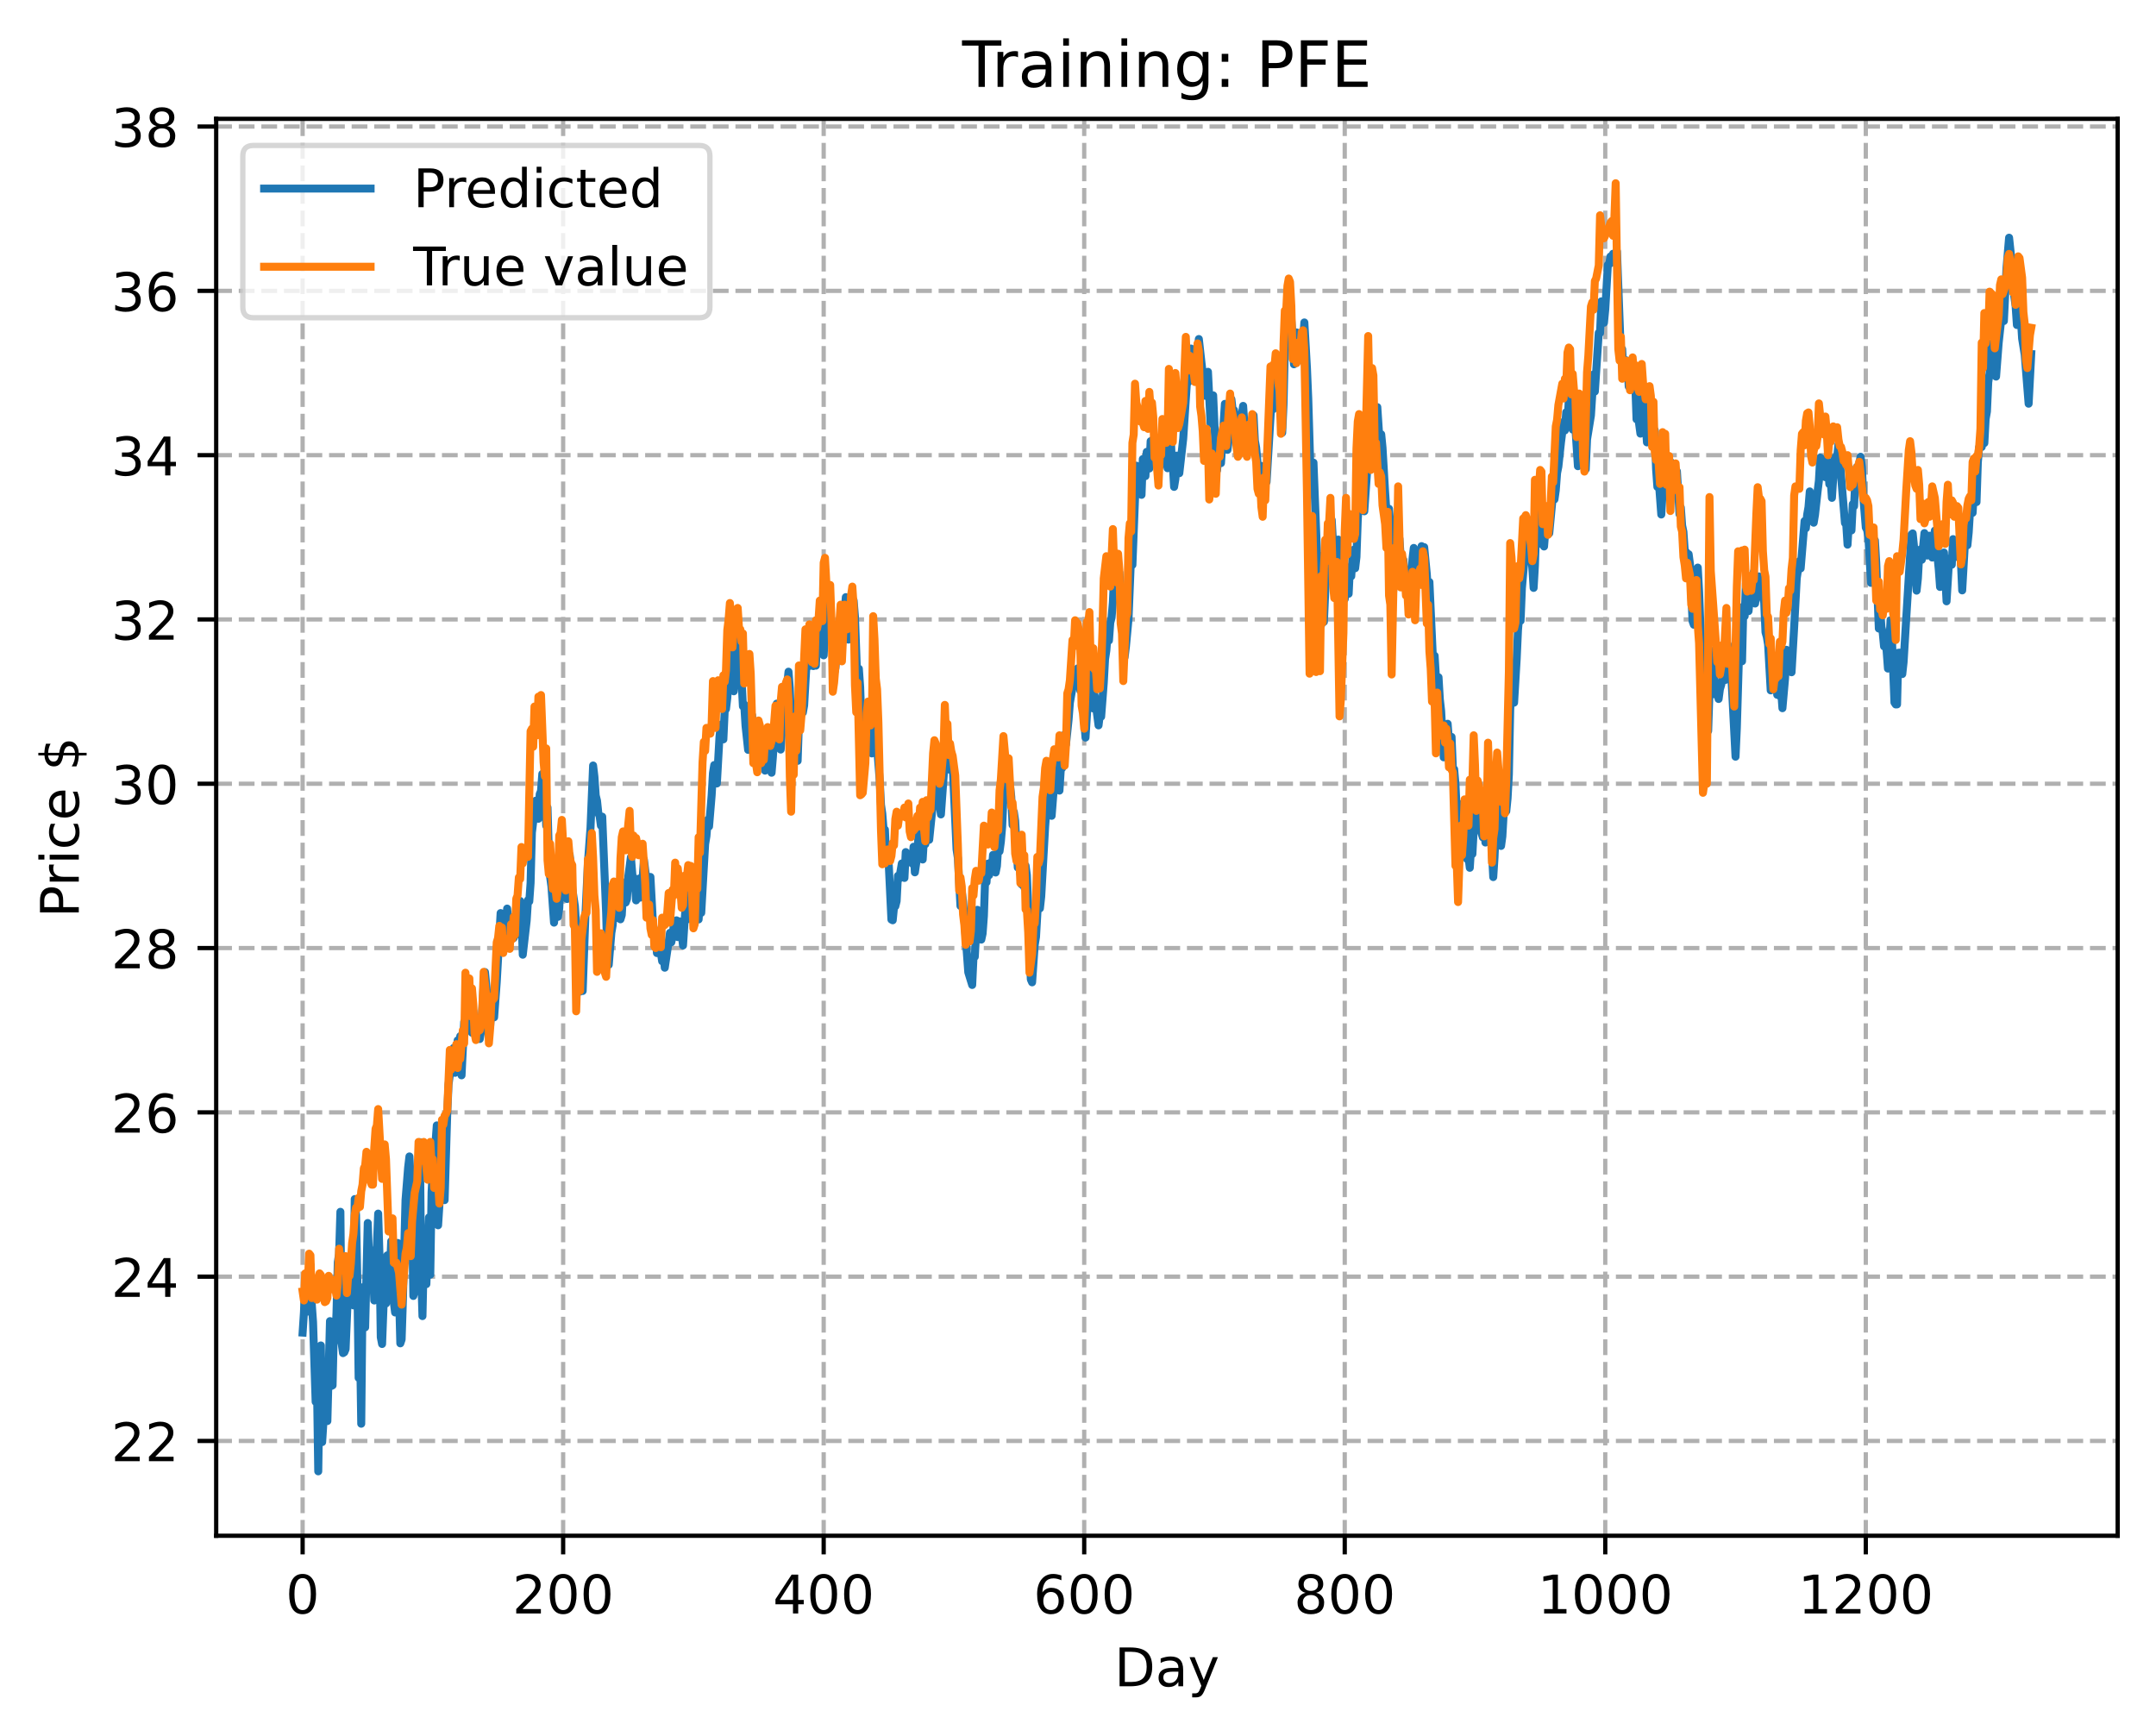 <?xml version="1.0" encoding="utf-8" standalone="no"?>
<!DOCTYPE svg PUBLIC "-//W3C//DTD SVG 1.1//EN"
  "http://www.w3.org/Graphics/SVG/1.1/DTD/svg11.dtd">
<!-- Created with matplotlib (https://matplotlib.org/) -->
<svg height="325.986pt" version="1.1" viewBox="0 0 404.923 325.986" width="404.923pt" xmlns="http://www.w3.org/2000/svg" xmlns:xlink="http://www.w3.org/1999/xlink">
 <defs>
  <style type="text/css">
*{stroke-linecap:butt;stroke-linejoin:round;}
  </style>
 </defs>
 <g id="figure_1">
  <g id="patch_1">
   <path d="M 0 325.986 
L 404.923 325.986 
L 404.923 0 
L 0 0 
z
" style="fill:#ffffff;"/>
  </g>
  <g id="axes_1">
   <g id="patch_2">
    <path d="M 40.603 288.43 
L 397.723 288.43 
L 397.723 22.318 
L 40.603 22.318 
z
" style="fill:#ffffff;"/>
   </g>
   <g id="matplotlib.axis_1">
    <g id="xtick_1">
     <g id="line2d_1">
      <path clip-path="url(#p372d182a78)" d="M 56.836 288.43 
L 56.836 22.318 
" style="fill:none;stroke:#b0b0b0;stroke-dasharray:2.96,1.28;stroke-dashoffset:0;stroke-width:0.8;"/>
     </g>
     <g id="line2d_2">
      <defs>
       <path d="M 0 0 
L 0 3.5 
" id="mcdabb430ee" style="stroke:#000000;stroke-width:0.8;"/>
      </defs>
      <g>
       <use style="stroke:#000000;stroke-width:0.8;" x="56.836" xlink:href="#mcdabb430ee" y="288.43"/>
      </g>
     </g>
     <g id="text_1">
      <!-- 0 -->
      <defs>
       <path d="M 31.781 66.406 
Q 24.172 66.406 20.328 58.906 
Q 16.5 51.422 16.5 36.375 
Q 16.5 21.391 20.328 13.891 
Q 24.172 6.391 31.781 6.391 
Q 39.453 6.391 43.281 13.891 
Q 47.125 21.391 47.125 36.375 
Q 47.125 51.422 43.281 58.906 
Q 39.453 66.406 31.781 66.406 
z
M 31.781 74.219 
Q 44.047 74.219 50.516 64.516 
Q 56.984 54.828 56.984 36.375 
Q 56.984 17.969 50.516 8.266 
Q 44.047 -1.422 31.781 -1.422 
Q 19.531 -1.422 13.062 8.266 
Q 6.594 17.969 6.594 36.375 
Q 6.594 54.828 13.062 64.516 
Q 19.531 74.219 31.781 74.219 
z
" id="DejaVuSans-48"/>
      </defs>
      <g transform="translate(53.655 303.029)scale(0.1 -0.1)">
       <use xlink:href="#DejaVuSans-48"/>
      </g>
     </g>
    </g>
    <g id="xtick_2">
     <g id="line2d_3">
      <path clip-path="url(#p372d182a78)" d="M 105.766 288.43 
L 105.766 22.318 
" style="fill:none;stroke:#b0b0b0;stroke-dasharray:2.96,1.28;stroke-dashoffset:0;stroke-width:0.8;"/>
     </g>
     <g id="line2d_4">
      <g>
       <use style="stroke:#000000;stroke-width:0.8;" x="105.766" xlink:href="#mcdabb430ee" y="288.43"/>
      </g>
     </g>
     <g id="text_2">
      <!-- 200 -->
      <defs>
       <path d="M 19.188 8.297 
L 53.609 8.297 
L 53.609 0 
L 7.328 0 
L 7.328 8.297 
Q 12.938 14.109 22.625 23.891 
Q 32.328 33.688 34.812 36.531 
Q 39.547 41.844 41.422 45.531 
Q 43.312 49.219 43.312 52.781 
Q 43.312 58.594 39.234 62.25 
Q 35.156 65.922 28.609 65.922 
Q 23.969 65.922 18.812 64.312 
Q 13.672 62.703 7.812 59.422 
L 7.812 69.391 
Q 13.766 71.781 18.938 73 
Q 24.125 74.219 28.422 74.219 
Q 39.75 74.219 46.484 68.547 
Q 53.219 62.891 53.219 53.422 
Q 53.219 48.922 51.531 44.891 
Q 49.859 40.875 45.406 35.406 
Q 44.188 33.984 37.641 27.219 
Q 31.109 20.453 19.188 8.297 
z
" id="DejaVuSans-50"/>
      </defs>
      <g transform="translate(96.223 303.029)scale(0.1 -0.1)">
       <use xlink:href="#DejaVuSans-50"/>
       <use x="63.623" xlink:href="#DejaVuSans-48"/>
       <use x="127.246" xlink:href="#DejaVuSans-48"/>
      </g>
     </g>
    </g>
    <g id="xtick_3">
     <g id="line2d_5">
      <path clip-path="url(#p372d182a78)" d="M 154.697 288.43 
L 154.697 22.318 
" style="fill:none;stroke:#b0b0b0;stroke-dasharray:2.96,1.28;stroke-dashoffset:0;stroke-width:0.8;"/>
     </g>
     <g id="line2d_6">
      <g>
       <use style="stroke:#000000;stroke-width:0.8;" x="154.697" xlink:href="#mcdabb430ee" y="288.43"/>
      </g>
     </g>
     <g id="text_3">
      <!-- 400 -->
      <defs>
       <path d="M 37.797 64.312 
L 12.891 25.391 
L 37.797 25.391 
z
M 35.203 72.906 
L 47.609 72.906 
L 47.609 25.391 
L 58.016 25.391 
L 58.016 17.188 
L 47.609 17.188 
L 47.609 0 
L 37.797 0 
L 37.797 17.188 
L 4.891 17.188 
L 4.891 26.703 
z
" id="DejaVuSans-52"/>
      </defs>
      <g transform="translate(145.153 303.029)scale(0.1 -0.1)">
       <use xlink:href="#DejaVuSans-52"/>
       <use x="63.623" xlink:href="#DejaVuSans-48"/>
       <use x="127.246" xlink:href="#DejaVuSans-48"/>
      </g>
     </g>
    </g>
    <g id="xtick_4">
     <g id="line2d_7">
      <path clip-path="url(#p372d182a78)" d="M 203.628 288.43 
L 203.628 22.318 
" style="fill:none;stroke:#b0b0b0;stroke-dasharray:2.96,1.28;stroke-dashoffset:0;stroke-width:0.8;"/>
     </g>
     <g id="line2d_8">
      <g>
       <use style="stroke:#000000;stroke-width:0.8;" x="203.628" xlink:href="#mcdabb430ee" y="288.43"/>
      </g>
     </g>
     <g id="text_4">
      <!-- 600 -->
      <defs>
       <path d="M 33.016 40.375 
Q 26.375 40.375 22.484 35.828 
Q 18.609 31.297 18.609 23.391 
Q 18.609 15.531 22.484 10.953 
Q 26.375 6.391 33.016 6.391 
Q 39.656 6.391 43.531 10.953 
Q 47.406 15.531 47.406 23.391 
Q 47.406 31.297 43.531 35.828 
Q 39.656 40.375 33.016 40.375 
z
M 52.594 71.297 
L 52.594 62.312 
Q 48.875 64.062 45.094 64.984 
Q 41.312 65.922 37.594 65.922 
Q 27.828 65.922 22.672 59.328 
Q 17.531 52.734 16.797 39.406 
Q 19.672 43.656 24.016 45.922 
Q 28.375 48.188 33.594 48.188 
Q 44.578 48.188 50.953 41.516 
Q 57.328 34.859 57.328 23.391 
Q 57.328 12.156 50.688 5.359 
Q 44.047 -1.422 33.016 -1.422 
Q 20.359 -1.422 13.672 8.266 
Q 6.984 17.969 6.984 36.375 
Q 6.984 53.656 15.188 63.938 
Q 23.391 74.219 37.203 74.219 
Q 40.922 74.219 44.703 73.484 
Q 48.484 72.75 52.594 71.297 
z
" id="DejaVuSans-54"/>
      </defs>
      <g transform="translate(194.084 303.029)scale(0.1 -0.1)">
       <use xlink:href="#DejaVuSans-54"/>
       <use x="63.623" xlink:href="#DejaVuSans-48"/>
       <use x="127.246" xlink:href="#DejaVuSans-48"/>
      </g>
     </g>
    </g>
    <g id="xtick_5">
     <g id="line2d_9">
      <path clip-path="url(#p372d182a78)" d="M 252.558 288.43 
L 252.558 22.318 
" style="fill:none;stroke:#b0b0b0;stroke-dasharray:2.96,1.28;stroke-dashoffset:0;stroke-width:0.8;"/>
     </g>
     <g id="line2d_10">
      <g>
       <use style="stroke:#000000;stroke-width:0.8;" x="252.558" xlink:href="#mcdabb430ee" y="288.43"/>
      </g>
     </g>
     <g id="text_5">
      <!-- 800 -->
      <defs>
       <path d="M 31.781 34.625 
Q 24.75 34.625 20.719 30.859 
Q 16.703 27.094 16.703 20.516 
Q 16.703 13.922 20.719 10.156 
Q 24.75 6.391 31.781 6.391 
Q 38.812 6.391 42.859 10.172 
Q 46.922 13.969 46.922 20.516 
Q 46.922 27.094 42.891 30.859 
Q 38.875 34.625 31.781 34.625 
z
M 21.922 38.812 
Q 15.578 40.375 12.031 44.719 
Q 8.5 49.078 8.5 55.328 
Q 8.5 64.062 14.719 69.141 
Q 20.953 74.219 31.781 74.219 
Q 42.672 74.219 48.875 69.141 
Q 55.078 64.062 55.078 55.328 
Q 55.078 49.078 51.531 44.719 
Q 48 40.375 41.703 38.812 
Q 48.828 37.156 52.797 32.312 
Q 56.781 27.484 56.781 20.516 
Q 56.781 9.906 50.312 4.234 
Q 43.844 -1.422 31.781 -1.422 
Q 19.734 -1.422 13.25 4.234 
Q 6.781 9.906 6.781 20.516 
Q 6.781 27.484 10.781 32.312 
Q 14.797 37.156 21.922 38.812 
z
M 18.312 54.391 
Q 18.312 48.734 21.844 45.562 
Q 25.391 42.391 31.781 42.391 
Q 38.141 42.391 41.719 45.562 
Q 45.312 48.734 45.312 54.391 
Q 45.312 60.062 41.719 63.234 
Q 38.141 66.406 31.781 66.406 
Q 25.391 66.406 21.844 63.234 
Q 18.312 60.062 18.312 54.391 
z
" id="DejaVuSans-56"/>
      </defs>
      <g transform="translate(243.015 303.029)scale(0.1 -0.1)">
       <use xlink:href="#DejaVuSans-56"/>
       <use x="63.623" xlink:href="#DejaVuSans-48"/>
       <use x="127.246" xlink:href="#DejaVuSans-48"/>
      </g>
     </g>
    </g>
    <g id="xtick_6">
     <g id="line2d_11">
      <path clip-path="url(#p372d182a78)" d="M 301.489 288.43 
L 301.489 22.318 
" style="fill:none;stroke:#b0b0b0;stroke-dasharray:2.96,1.28;stroke-dashoffset:0;stroke-width:0.8;"/>
     </g>
     <g id="line2d_12">
      <g>
       <use style="stroke:#000000;stroke-width:0.8;" x="301.489" xlink:href="#mcdabb430ee" y="288.43"/>
      </g>
     </g>
     <g id="text_6">
      <!-- 1000 -->
      <defs>
       <path d="M 12.406 8.297 
L 28.516 8.297 
L 28.516 63.922 
L 10.984 60.406 
L 10.984 69.391 
L 28.422 72.906 
L 38.281 72.906 
L 38.281 8.297 
L 54.391 8.297 
L 54.391 0 
L 12.406 0 
z
" id="DejaVuSans-49"/>
      </defs>
      <g transform="translate(288.764 303.029)scale(0.1 -0.1)">
       <use xlink:href="#DejaVuSans-49"/>
       <use x="63.623" xlink:href="#DejaVuSans-48"/>
       <use x="127.246" xlink:href="#DejaVuSans-48"/>
       <use x="190.869" xlink:href="#DejaVuSans-48"/>
      </g>
     </g>
    </g>
    <g id="xtick_7">
     <g id="line2d_13">
      <path clip-path="url(#p372d182a78)" d="M 350.419 288.43 
L 350.419 22.318 
" style="fill:none;stroke:#b0b0b0;stroke-dasharray:2.96,1.28;stroke-dashoffset:0;stroke-width:0.8;"/>
     </g>
     <g id="line2d_14">
      <g>
       <use style="stroke:#000000;stroke-width:0.8;" x="350.419" xlink:href="#mcdabb430ee" y="288.43"/>
      </g>
     </g>
     <g id="text_7">
      <!-- 1200 -->
      <g transform="translate(337.694 303.029)scale(0.1 -0.1)">
       <use xlink:href="#DejaVuSans-49"/>
       <use x="63.623" xlink:href="#DejaVuSans-50"/>
       <use x="127.246" xlink:href="#DejaVuSans-48"/>
       <use x="190.869" xlink:href="#DejaVuSans-48"/>
      </g>
     </g>
    </g>
    <g id="text_8">
     <!-- Day -->
     <defs>
      <path d="M 19.672 64.797 
L 19.672 8.109 
L 31.594 8.109 
Q 46.688 8.109 53.688 14.938 
Q 60.688 21.781 60.688 36.531 
Q 60.688 51.172 53.688 57.984 
Q 46.688 64.797 31.594 64.797 
z
M 9.812 72.906 
L 30.078 72.906 
Q 51.266 72.906 61.172 64.094 
Q 71.094 55.281 71.094 36.531 
Q 71.094 17.672 61.125 8.828 
Q 51.172 0 30.078 0 
L 9.812 0 
z
" id="DejaVuSans-68"/>
      <path d="M 34.281 27.484 
Q 23.391 27.484 19.188 25 
Q 14.984 22.516 14.984 16.5 
Q 14.984 11.719 18.141 8.906 
Q 21.297 6.109 26.703 6.109 
Q 34.188 6.109 38.703 11.406 
Q 43.219 16.703 43.219 25.484 
L 43.219 27.484 
z
M 52.203 31.203 
L 52.203 0 
L 43.219 0 
L 43.219 8.297 
Q 40.141 3.328 35.547 0.953 
Q 30.953 -1.422 24.312 -1.422 
Q 15.922 -1.422 10.953 3.297 
Q 6 8.016 6 15.922 
Q 6 25.141 12.172 29.828 
Q 18.359 34.516 30.609 34.516 
L 43.219 34.516 
L 43.219 35.406 
Q 43.219 41.609 39.141 45 
Q 35.062 48.391 27.688 48.391 
Q 23 48.391 18.547 47.266 
Q 14.109 46.141 10.016 43.891 
L 10.016 52.203 
Q 14.938 54.109 19.578 55.047 
Q 24.219 56 28.609 56 
Q 40.484 56 46.344 49.844 
Q 52.203 43.703 52.203 31.203 
z
" id="DejaVuSans-97"/>
      <path d="M 32.172 -5.078 
Q 28.375 -14.844 24.75 -17.812 
Q 21.141 -20.797 15.094 -20.797 
L 7.906 -20.797 
L 7.906 -13.281 
L 13.188 -13.281 
Q 16.891 -13.281 18.938 -11.516 
Q 21 -9.766 23.484 -3.219 
L 25.094 0.875 
L 2.984 54.688 
L 12.5 54.688 
L 29.594 11.922 
L 46.688 54.688 
L 56.203 54.688 
z
" id="DejaVuSans-121"/>
     </defs>
     <g transform="translate(209.29 316.707)scale(0.1 -0.1)">
      <use xlink:href="#DejaVuSans-68"/>
      <use x="77.002" xlink:href="#DejaVuSans-97"/>
      <use x="138.281" xlink:href="#DejaVuSans-121"/>
     </g>
    </g>
   </g>
   <g id="matplotlib.axis_2">
    <g id="ytick_1">
     <g id="line2d_15">
      <path clip-path="url(#p372d182a78)" d="M 40.603 270.632 
L 397.723 270.632 
" style="fill:none;stroke:#b0b0b0;stroke-dasharray:2.96,1.28;stroke-dashoffset:0;stroke-width:0.8;"/>
     </g>
     <g id="line2d_16">
      <defs>
       <path d="M 0 0 
L -3.5 0 
" id="m6610728f66" style="stroke:#000000;stroke-width:0.8;"/>
      </defs>
      <g>
       <use style="stroke:#000000;stroke-width:0.8;" x="40.603" xlink:href="#m6610728f66" y="270.632"/>
      </g>
     </g>
     <g id="text_9">
      <!-- 22 -->
      <g transform="translate(20.878 274.431)scale(0.1 -0.1)">
       <use xlink:href="#DejaVuSans-50"/>
       <use x="63.623" xlink:href="#DejaVuSans-50"/>
      </g>
     </g>
    </g>
    <g id="ytick_2">
     <g id="line2d_17">
      <path clip-path="url(#p372d182a78)" d="M 40.603 239.774 
L 397.723 239.774 
" style="fill:none;stroke:#b0b0b0;stroke-dasharray:2.96,1.28;stroke-dashoffset:0;stroke-width:0.8;"/>
     </g>
     <g id="line2d_18">
      <g>
       <use style="stroke:#000000;stroke-width:0.8;" x="40.603" xlink:href="#m6610728f66" y="239.774"/>
      </g>
     </g>
     <g id="text_10">
      <!-- 24 -->
      <g transform="translate(20.878 243.573)scale(0.1 -0.1)">
       <use xlink:href="#DejaVuSans-50"/>
       <use x="63.623" xlink:href="#DejaVuSans-52"/>
      </g>
     </g>
    </g>
    <g id="ytick_3">
     <g id="line2d_19">
      <path clip-path="url(#p372d182a78)" d="M 40.603 208.916 
L 397.723 208.916 
" style="fill:none;stroke:#b0b0b0;stroke-dasharray:2.96,1.28;stroke-dashoffset:0;stroke-width:0.8;"/>
     </g>
     <g id="line2d_20">
      <g>
       <use style="stroke:#000000;stroke-width:0.8;" x="40.603" xlink:href="#m6610728f66" y="208.916"/>
      </g>
     </g>
     <g id="text_11">
      <!-- 26 -->
      <g transform="translate(20.878 212.715)scale(0.1 -0.1)">
       <use xlink:href="#DejaVuSans-50"/>
       <use x="63.623" xlink:href="#DejaVuSans-54"/>
      </g>
     </g>
    </g>
    <g id="ytick_4">
     <g id="line2d_21">
      <path clip-path="url(#p372d182a78)" d="M 40.603 178.058 
L 397.723 178.058 
" style="fill:none;stroke:#b0b0b0;stroke-dasharray:2.96,1.28;stroke-dashoffset:0;stroke-width:0.8;"/>
     </g>
     <g id="line2d_22">
      <g>
       <use style="stroke:#000000;stroke-width:0.8;" x="40.603" xlink:href="#m6610728f66" y="178.058"/>
      </g>
     </g>
     <g id="text_12">
      <!-- 28 -->
      <g transform="translate(20.878 181.857)scale(0.1 -0.1)">
       <use xlink:href="#DejaVuSans-50"/>
       <use x="63.623" xlink:href="#DejaVuSans-56"/>
      </g>
     </g>
    </g>
    <g id="ytick_5">
     <g id="line2d_23">
      <path clip-path="url(#p372d182a78)" d="M 40.603 147.2 
L 397.723 147.2 
" style="fill:none;stroke:#b0b0b0;stroke-dasharray:2.96,1.28;stroke-dashoffset:0;stroke-width:0.8;"/>
     </g>
     <g id="line2d_24">
      <g>
       <use style="stroke:#000000;stroke-width:0.8;" x="40.603" xlink:href="#m6610728f66" y="147.2"/>
      </g>
     </g>
     <g id="text_13">
      <!-- 30 -->
      <defs>
       <path d="M 40.578 39.312 
Q 47.656 37.797 51.625 33 
Q 55.609 28.219 55.609 21.188 
Q 55.609 10.406 48.188 4.484 
Q 40.766 -1.422 27.094 -1.422 
Q 22.516 -1.422 17.656 -0.516 
Q 12.797 0.391 7.625 2.203 
L 7.625 11.719 
Q 11.719 9.328 16.594 8.109 
Q 21.484 6.891 26.812 6.891 
Q 36.078 6.891 40.938 10.547 
Q 45.797 14.203 45.797 21.188 
Q 45.797 27.641 41.281 31.266 
Q 36.766 34.906 28.719 34.906 
L 20.219 34.906 
L 20.219 43.016 
L 29.109 43.016 
Q 36.375 43.016 40.234 45.922 
Q 44.094 48.828 44.094 54.297 
Q 44.094 59.906 40.109 62.906 
Q 36.141 65.922 28.719 65.922 
Q 24.656 65.922 20.016 65.031 
Q 15.375 64.156 9.812 62.312 
L 9.812 71.094 
Q 15.438 72.656 20.344 73.438 
Q 25.25 74.219 29.594 74.219 
Q 40.828 74.219 47.359 69.109 
Q 53.906 64.016 53.906 55.328 
Q 53.906 49.266 50.438 45.094 
Q 46.969 40.922 40.578 39.312 
z
" id="DejaVuSans-51"/>
      </defs>
      <g transform="translate(20.878 150.999)scale(0.1 -0.1)">
       <use xlink:href="#DejaVuSans-51"/>
       <use x="63.623" xlink:href="#DejaVuSans-48"/>
      </g>
     </g>
    </g>
    <g id="ytick_6">
     <g id="line2d_25">
      <path clip-path="url(#p372d182a78)" d="M 40.603 116.342 
L 397.723 116.342 
" style="fill:none;stroke:#b0b0b0;stroke-dasharray:2.96,1.28;stroke-dashoffset:0;stroke-width:0.8;"/>
     </g>
     <g id="line2d_26">
      <g>
       <use style="stroke:#000000;stroke-width:0.8;" x="40.603" xlink:href="#m6610728f66" y="116.342"/>
      </g>
     </g>
     <g id="text_14">
      <!-- 32 -->
      <g transform="translate(20.878 120.141)scale(0.1 -0.1)">
       <use xlink:href="#DejaVuSans-51"/>
       <use x="63.623" xlink:href="#DejaVuSans-50"/>
      </g>
     </g>
    </g>
    <g id="ytick_7">
     <g id="line2d_27">
      <path clip-path="url(#p372d182a78)" d="M 40.603 85.484 
L 397.723 85.484 
" style="fill:none;stroke:#b0b0b0;stroke-dasharray:2.96,1.28;stroke-dashoffset:0;stroke-width:0.8;"/>
     </g>
     <g id="line2d_28">
      <g>
       <use style="stroke:#000000;stroke-width:0.8;" x="40.603" xlink:href="#m6610728f66" y="85.484"/>
      </g>
     </g>
     <g id="text_15">
      <!-- 34 -->
      <g transform="translate(20.878 89.283)scale(0.1 -0.1)">
       <use xlink:href="#DejaVuSans-51"/>
       <use x="63.623" xlink:href="#DejaVuSans-52"/>
      </g>
     </g>
    </g>
    <g id="ytick_8">
     <g id="line2d_29">
      <path clip-path="url(#p372d182a78)" d="M 40.603 54.626 
L 397.723 54.626 
" style="fill:none;stroke:#b0b0b0;stroke-dasharray:2.96,1.28;stroke-dashoffset:0;stroke-width:0.8;"/>
     </g>
     <g id="line2d_30">
      <g>
       <use style="stroke:#000000;stroke-width:0.8;" x="40.603" xlink:href="#m6610728f66" y="54.626"/>
      </g>
     </g>
     <g id="text_16">
      <!-- 36 -->
      <g transform="translate(20.878 58.425)scale(0.1 -0.1)">
       <use xlink:href="#DejaVuSans-51"/>
       <use x="63.623" xlink:href="#DejaVuSans-54"/>
      </g>
     </g>
    </g>
    <g id="ytick_9">
     <g id="line2d_31">
      <path clip-path="url(#p372d182a78)" d="M 40.603 23.768 
L 397.723 23.768 
" style="fill:none;stroke:#b0b0b0;stroke-dasharray:2.96,1.28;stroke-dashoffset:0;stroke-width:0.8;"/>
     </g>
     <g id="line2d_32">
      <g>
       <use style="stroke:#000000;stroke-width:0.8;" x="40.603" xlink:href="#m6610728f66" y="23.768"/>
      </g>
     </g>
     <g id="text_17">
      <!-- 38 -->
      <g transform="translate(20.878 27.567)scale(0.1 -0.1)">
       <use xlink:href="#DejaVuSans-51"/>
       <use x="63.623" xlink:href="#DejaVuSans-56"/>
      </g>
     </g>
    </g>
    <g id="text_18">
     <!-- Price $ -->
     <defs>
      <path d="M 19.672 64.797 
L 19.672 37.406 
L 32.078 37.406 
Q 38.969 37.406 42.719 40.969 
Q 46.484 44.531 46.484 51.125 
Q 46.484 57.672 42.719 61.234 
Q 38.969 64.797 32.078 64.797 
z
M 9.812 72.906 
L 32.078 72.906 
Q 44.344 72.906 50.609 67.359 
Q 56.891 61.812 56.891 51.125 
Q 56.891 40.328 50.609 34.812 
Q 44.344 29.297 32.078 29.297 
L 19.672 29.297 
L 19.672 0 
L 9.812 0 
z
" id="DejaVuSans-80"/>
      <path d="M 41.109 46.297 
Q 39.594 47.172 37.812 47.578 
Q 36.031 48 33.891 48 
Q 26.266 48 22.188 43.047 
Q 18.109 38.094 18.109 28.812 
L 18.109 0 
L 9.078 0 
L 9.078 54.688 
L 18.109 54.688 
L 18.109 46.188 
Q 20.953 51.172 25.484 53.578 
Q 30.031 56 36.531 56 
Q 37.453 56 38.578 55.875 
Q 39.703 55.766 41.062 55.516 
z
" id="DejaVuSans-114"/>
      <path d="M 9.422 54.688 
L 18.406 54.688 
L 18.406 0 
L 9.422 0 
z
M 9.422 75.984 
L 18.406 75.984 
L 18.406 64.594 
L 9.422 64.594 
z
" id="DejaVuSans-105"/>
      <path d="M 48.781 52.594 
L 48.781 44.188 
Q 44.969 46.297 41.141 47.344 
Q 37.312 48.391 33.406 48.391 
Q 24.656 48.391 19.812 42.844 
Q 14.984 37.312 14.984 27.297 
Q 14.984 17.281 19.812 11.734 
Q 24.656 6.203 33.406 6.203 
Q 37.312 6.203 41.141 7.25 
Q 44.969 8.297 48.781 10.406 
L 48.781 2.094 
Q 45.016 0.344 40.984 -0.531 
Q 36.969 -1.422 32.422 -1.422 
Q 20.062 -1.422 12.781 6.344 
Q 5.516 14.109 5.516 27.297 
Q 5.516 40.672 12.859 48.328 
Q 20.219 56 33.016 56 
Q 37.156 56 41.109 55.141 
Q 45.062 54.297 48.781 52.594 
z
" id="DejaVuSans-99"/>
      <path d="M 56.203 29.594 
L 56.203 25.203 
L 14.891 25.203 
Q 15.484 15.922 20.484 11.062 
Q 25.484 6.203 34.422 6.203 
Q 39.594 6.203 44.453 7.469 
Q 49.312 8.734 54.109 11.281 
L 54.109 2.781 
Q 49.266 0.734 44.188 -0.344 
Q 39.109 -1.422 33.891 -1.422 
Q 20.797 -1.422 13.156 6.188 
Q 5.516 13.812 5.516 26.812 
Q 5.516 40.234 12.766 48.109 
Q 20.016 56 32.328 56 
Q 43.359 56 49.781 48.891 
Q 56.203 41.797 56.203 29.594 
z
M 47.219 32.234 
Q 47.125 39.594 43.094 43.984 
Q 39.062 48.391 32.422 48.391 
Q 24.906 48.391 20.391 44.141 
Q 15.875 39.891 15.188 32.172 
z
" id="DejaVuSans-101"/>
      <path id="DejaVuSans-32"/>
      <path d="M 33.797 -14.703 
L 28.906 -14.703 
L 28.859 0 
Q 23.734 0.094 18.609 1.188 
Q 13.484 2.297 8.297 4.5 
L 8.297 13.281 
Q 13.281 10.156 18.375 8.562 
Q 23.484 6.984 28.906 6.938 
L 28.906 29.203 
Q 18.109 30.953 13.203 35.156 
Q 8.297 39.359 8.297 46.688 
Q 8.297 54.641 13.625 59.219 
Q 18.953 63.812 28.906 64.5 
L 28.906 75.984 
L 33.797 75.984 
L 33.797 64.656 
Q 38.328 64.453 42.578 63.688 
Q 46.828 62.938 50.875 61.625 
L 50.875 53.078 
Q 46.828 55.125 42.547 56.25 
Q 38.281 57.375 33.797 57.562 
L 33.797 36.719 
Q 44.875 35.016 50.094 30.609 
Q 55.328 26.219 55.328 18.609 
Q 55.328 10.359 49.781 5.594 
Q 44.234 0.828 33.797 0.094 
z
M 28.906 37.594 
L 28.906 57.625 
Q 23.25 56.984 20.266 54.391 
Q 17.281 51.812 17.281 47.516 
Q 17.281 43.312 20.031 40.969 
Q 22.797 38.625 28.906 37.594 
z
M 33.797 28.219 
L 33.797 7.078 
Q 39.984 7.906 43.141 10.594 
Q 46.297 13.281 46.297 17.672 
Q 46.297 21.969 43.281 24.5 
Q 40.281 27.047 33.797 28.219 
z
" id="DejaVuSans-36"/>
     </defs>
     <g transform="translate(14.798 172.342)rotate(-90)scale(0.1 -0.1)">
      <use xlink:href="#DejaVuSans-80"/>
      <use x="58.553" xlink:href="#DejaVuSans-114"/>
      <use x="99.666" xlink:href="#DejaVuSans-105"/>
      <use x="127.449" xlink:href="#DejaVuSans-99"/>
      <use x="182.43" xlink:href="#DejaVuSans-101"/>
      <use x="243.953" xlink:href="#DejaVuSans-32"/>
      <use x="275.74" xlink:href="#DejaVuSans-36"/>
     </g>
    </g>
   </g>
   <g id="line2d_33">
    <path clip-path="url(#p372d182a78)" d="M 56.836 250.277 
L 57.081 246.562 
L 57.325 241.109 
L 57.57 240.385 
L 57.814 246.331 
L 58.059 243.567 
L 58.304 237.555 
L 58.548 244.848 
L 58.793 248.266 
L 59.282 263.279 
L 59.527 259.598 
L 59.772 276.334 
L 60.016 260.462 
L 60.261 252.696 
L 60.506 270.842 
L 60.75 266.947 
L 60.995 256.045 
L 61.24 263.424 
L 61.484 266.894 
L 61.974 248.123 
L 62.218 260.306 
L 62.463 260.185 
L 62.708 249.685 
L 62.952 251.836 
L 63.197 246.627 
L 63.441 237.069 
L 63.686 235.487 
L 63.931 227.594 
L 64.175 252.338 
L 64.42 254.132 
L 64.665 253.975 
L 64.909 253.387 
L 65.399 241.631 
L 65.643 240.121 
L 65.888 244.704 
L 66.133 241.774 
L 66.377 245.163 
L 66.622 225.203 
L 66.867 228.157 
L 67.111 240.425 
L 67.356 258.777 
L 67.601 251.598 
L 67.845 267.394 
L 68.09 243.205 
L 68.335 241.679 
L 68.579 249.295 
L 69.069 229.698 
L 69.313 236.11 
L 69.558 236.345 
L 69.802 235.961 
L 70.047 238.098 
L 70.292 244.251 
L 70.536 235.398 
L 70.781 234.058 
L 71.026 227.932 
L 71.27 235.729 
L 71.515 251.157 
L 71.76 252.42 
L 72.249 239.577 
L 72.494 244.813 
L 72.738 235.771 
L 73.228 238.879 
L 73.472 233.124 
L 73.717 236.132 
L 73.962 244.582 
L 74.206 246.498 
L 74.696 233.446 
L 75.185 252.297 
L 75.429 251.573 
L 75.674 244.024 
L 76.163 225.392 
L 76.653 219.255 
L 76.897 217.195 
L 77.387 226.728 
L 77.631 243.398 
L 77.876 242.532 
L 78.365 220.209 
L 78.61 221.47 
L 78.855 214.517 
L 79.099 239.284 
L 79.344 247.179 
L 79.589 236.218 
L 79.833 231.494 
L 80.078 241.175 
L 80.567 228.647 
L 80.812 239.402 
L 81.056 223.951 
L 81.546 215.173 
L 81.79 214.704 
L 82.035 211.365 
L 82.28 230.124 
L 83.014 218.665 
L 83.258 213.739 
L 83.503 225.4 
L 83.992 209.27 
L 84.237 203.71 
L 84.482 201.902 
L 84.726 197.393 
L 84.971 200.925 
L 85.216 196.808 
L 85.46 201.491 
L 85.705 201.101 
L 85.95 195.394 
L 86.194 196.161 
L 86.439 194.607 
L 86.684 201.963 
L 87.173 191.94 
L 87.417 192.955 
L 87.662 187.541 
L 87.907 189.486 
L 88.151 193.074 
L 88.396 192.24 
L 88.641 193.96 
L 88.885 189.827 
L 89.13 192.111 
L 89.375 192.84 
L 89.619 195.001 
L 89.864 191.2 
L 90.109 195.139 
L 90.353 193.654 
L 90.843 184.904 
L 91.087 182.573 
L 92.066 192.691 
L 92.311 189.13 
L 92.555 188.994 
L 92.8 191.066 
L 93.289 184.484 
L 94.023 171.488 
L 94.268 176.209 
L 94.512 171.987 
L 94.757 176.873 
L 95.246 170.643 
L 95.491 173.175 
L 95.736 172.598 
L 95.98 175.906 
L 96.225 174.323 
L 96.47 176.184 
L 96.714 173.113 
L 96.959 175.543 
L 97.448 170.939 
L 97.693 169.206 
L 97.938 172.159 
L 98.182 179.309 
L 98.916 172.904 
L 99.161 169.052 
L 99.405 169.295 
L 99.65 165.834 
L 99.895 156.371 
L 100.629 150.375 
L 100.873 150.845 
L 101.118 153.776 
L 101.363 149.145 
L 101.607 148.579 
L 101.852 145.353 
L 102.097 145.74 
L 102.341 148.896 
L 102.586 155.082 
L 102.831 151.67 
L 103.075 160.124 
L 103.32 164.688 
L 103.565 166.46 
L 104.054 173.284 
L 104.299 170.683 
L 104.788 172.196 
L 105.032 170.609 
L 105.277 165.321 
L 105.766 158.752 
L 106.5 168.845 
L 106.745 166.178 
L 106.99 160.533 
L 107.234 162.97 
L 107.479 166.908 
L 107.968 170.179 
L 108.458 177.597 
L 108.702 176.654 
L 108.947 186.226 
L 109.192 186.008 
L 109.436 186.119 
L 109.926 172.441 
L 110.415 162.072 
L 110.904 155.459 
L 111.393 143.77 
L 111.638 145.852 
L 111.883 149.398 
L 112.127 150.381 
L 112.372 152.721 
L 112.617 153.289 
L 112.861 155.071 
L 113.106 153.383 
L 113.84 171.499 
L 114.085 180.182 
L 114.329 181.207 
L 114.819 175.215 
L 115.063 173.784 
L 115.553 166.752 
L 115.797 170.734 
L 116.042 172.402 
L 116.287 170.569 
L 116.531 172.657 
L 116.776 171.847 
L 117.02 167.63 
L 117.265 165.734 
L 117.51 169.508 
L 117.754 168.847 
L 117.999 164.633 
L 118.488 160.977 
L 118.978 166.776 
L 119.222 165.552 
L 119.467 169.103 
L 119.712 165.071 
L 119.956 166.435 
L 120.201 168.596 
L 120.446 164.792 
L 120.69 165.048 
L 120.935 161.436 
L 121.424 165.397 
L 121.669 167.959 
L 121.914 165.269 
L 122.158 164.701 
L 122.648 173.73 
L 123.137 175.937 
L 123.381 179 
L 123.626 176.031 
L 123.871 179.093 
L 124.115 179.006 
L 124.36 180.533 
L 124.605 178.807 
L 124.849 181.749 
L 125.828 175.193 
L 126.073 176.987 
L 126.317 175.87 
L 126.562 173.574 
L 126.807 175.535 
L 127.051 172.852 
L 127.296 175.996 
L 127.541 173.027 
L 127.785 173.146 
L 128.275 177.576 
L 128.764 170.168 
L 129.008 172.705 
L 129.253 170.397 
L 129.498 166.121 
L 129.742 167.663 
L 129.987 164.799 
L 130.476 173.108 
L 130.721 171.605 
L 130.966 168.264 
L 131.21 172.682 
L 131.455 168.881 
L 131.7 171.446 
L 132.434 158.53 
L 132.678 157.029 
L 132.923 153.963 
L 133.168 155.223 
L 133.657 149.366 
L 133.902 145.204 
L 134.146 143.682 
L 134.391 146.398 
L 134.636 147.149 
L 135.125 138.432 
L 135.369 136.104 
L 135.614 136.896 
L 135.859 138.862 
L 136.103 133.561 
L 136.348 133.16 
L 136.593 131.092 
L 137.082 123.429 
L 137.327 122.022 
L 137.816 129.83 
L 138.061 126.948 
L 138.55 119.451 
L 138.795 118.724 
L 139.529 132.657 
L 139.773 132.294 
L 140.018 136.291 
L 140.507 140.835 
L 140.752 139.263 
L 140.996 134.082 
L 141.241 134.297 
L 141.73 141.113 
L 142.22 136.79 
L 142.464 140.334 
L 142.709 138.272 
L 142.954 139.61 
L 143.198 142.01 
L 143.443 139.817 
L 143.688 144.735 
L 143.932 142.671 
L 144.177 138.854 
L 144.422 136.921 
L 144.911 145.129 
L 145.156 142.178 
L 145.645 134.657 
L 145.89 132.149 
L 146.379 139.299 
L 146.624 140.777 
L 147.113 133.53 
L 147.357 131.5 
L 147.602 130.985 
L 148.091 126.152 
L 148.336 129.241 
L 148.825 142.983 
L 149.07 139.933 
L 149.315 142.99 
L 149.559 139.055 
L 149.804 142.898 
L 150.293 128.519 
L 150.538 133.331 
L 150.783 133.84 
L 151.027 132.478 
L 151.517 123.841 
L 152.006 125.085 
L 152.251 121.716 
L 152.74 125.097 
L 152.984 122.388 
L 153.229 125.018 
L 153.474 119.975 
L 153.718 121.88 
L 154.208 118.487 
L 154.452 119.311 
L 154.697 123.082 
L 155.186 113.017 
L 155.431 114.135 
L 155.92 118.74 
L 156.165 117.057 
L 156.41 119.972 
L 156.654 126.515 
L 156.899 125.483 
L 157.388 120.005 
L 157.633 121.939 
L 158.122 114.362 
L 158.367 117.996 
L 158.856 112.152 
L 159.345 120.124 
L 159.59 118.391 
L 159.835 119.392 
L 160.324 112.783 
L 160.569 115.787 
L 161.058 129.222 
L 161.303 125.592 
L 161.547 129.004 
L 161.792 136.176 
L 162.281 138.522 
L 162.526 139.5 
L 162.771 139.406 
L 163.015 140.59 
L 163.505 139.51 
L 163.749 141.503 
L 163.994 138.994 
L 164.239 134.063 
L 165.217 146.503 
L 165.462 151.164 
L 165.706 152.819 
L 165.951 155.852 
L 166.196 155.816 
L 166.44 161.58 
L 166.685 160.838 
L 166.93 162.602 
L 167.419 172.705 
L 167.664 172.838 
L 167.908 170.33 
L 168.153 170.219 
L 168.398 169.236 
L 168.642 164.494 
L 168.887 165.03 
L 169.376 162.17 
L 169.621 162.402 
L 169.866 164.887 
L 170.11 160.033 
L 170.355 160.588 
L 170.6 161.627 
L 170.844 160.811 
L 171.333 162.193 
L 171.578 159.031 
L 171.823 163.837 
L 172.312 160.525 
L 172.557 155.678 
L 172.801 155.941 
L 173.046 157.093 
L 173.291 161.424 
L 173.535 157.309 
L 173.78 158.548 
L 174.025 157.3 
L 174.269 154.65 
L 174.514 157.729 
L 175.493 148.179 
L 175.737 144.891 
L 176.716 152.96 
L 177.694 139.323 
L 177.939 143.733 
L 178.184 142.3 
L 178.428 144.59 
L 178.673 141.338 
L 178.918 143.534 
L 179.652 159.52 
L 179.896 161.133 
L 180.386 170.151 
L 180.63 167.451 
L 180.875 169.276 
L 181.854 182.611 
L 182.588 184.991 
L 182.832 179.733 
L 183.077 179.699 
L 183.566 170.876 
L 183.811 172.047 
L 184.055 175.402 
L 184.3 176.47 
L 184.545 175.336 
L 184.789 172.012 
L 185.034 164.665 
L 185.279 165.705 
L 185.523 162.206 
L 185.768 164.368 
L 186.013 162.016 
L 186.257 163.678 
L 186.502 160.557 
L 186.747 161.516 
L 186.991 163.867 
L 187.236 162.651 
L 187.481 158.816 
L 187.725 159.893 
L 187.97 158.115 
L 188.215 155.292 
L 188.704 144.564 
L 188.948 146.263 
L 189.193 149.309 
L 189.438 150.227 
L 189.682 147.332 
L 189.927 149.635 
L 190.172 154.955 
L 190.416 152.489 
L 190.661 154.166 
L 191.15 162.928 
L 191.395 161.617 
L 191.884 166.116 
L 192.129 164.776 
L 192.374 166.666 
L 192.618 162.591 
L 192.863 164.373 
L 193.352 175.945 
L 193.597 183.941 
L 193.842 184.495 
L 194.331 177.483 
L 194.575 175.973 
L 195.065 167.443 
L 195.309 170.607 
L 195.554 168.375 
L 196.288 155.275 
L 196.777 148.838 
L 197.022 151.628 
L 197.267 151.525 
L 197.511 153.222 
L 198.245 143.841 
L 198.49 141.813 
L 198.735 142.347 
L 198.979 148.484 
L 199.224 144.538 
L 199.469 144.28 
L 199.958 137.955 
L 200.203 139.824 
L 200.692 135.154 
L 200.936 131.974 
L 201.426 129.156 
L 201.67 125.788 
L 201.915 128.199 
L 202.16 125.804 
L 202.404 125.529 
L 202.649 127.011 
L 202.894 129.713 
L 203.138 129.107 
L 203.872 138.528 
L 204.362 130.675 
L 204.606 130.408 
L 204.851 126.246 
L 205.096 127.973 
L 205.34 133.057 
L 205.585 130.603 
L 206.319 136.232 
L 206.563 134.219 
L 206.808 134.608 
L 207.297 128.278 
L 207.542 123.79 
L 207.787 122.169 
L 208.031 119.001 
L 208.276 120.301 
L 208.521 116.956 
L 208.765 116.002 
L 209.01 113.104 
L 209.255 108.019 
L 209.499 108.03 
L 209.744 105.988 
L 209.989 107.988 
L 210.233 107.552 
L 210.723 114.499 
L 211.212 123.431 
L 211.457 121.475 
L 211.946 116.301 
L 212.435 104.162 
L 212.68 106.099 
L 213.414 87.459 
L 213.658 90.553 
L 213.903 90.814 
L 214.392 92.939 
L 214.637 86.216 
L 214.882 87.229 
L 215.126 89.422 
L 215.371 84.865 
L 215.86 87.996 
L 216.105 82.856 
L 216.35 83.944 
L 216.594 82.494 
L 217.084 86.37 
L 217.328 82.478 
L 217.818 87.569 
L 218.062 82.049 
L 218.307 81.691 
L 218.551 81.119 
L 218.796 86.425 
L 219.041 83.678 
L 219.285 87.94 
L 219.53 86.054 
L 219.775 80.076 
L 220.019 85.152 
L 220.264 87.006 
L 220.509 91.443 
L 220.753 89.945 
L 220.998 85.571 
L 221.243 85.618 
L 221.487 88.879 
L 222.221 82.408 
L 222.955 71.255 
L 223.2 71.738 
L 223.445 70.869 
L 223.689 65.462 
L 223.934 66.562 
L 224.423 67.023 
L 224.668 68.811 
L 225.157 63.675 
L 225.646 68.065 
L 226.38 74.339 
L 226.625 71.169 
L 226.87 69.83 
L 227.359 79.57 
L 227.604 77.686 
L 227.848 74.251 
L 228.338 85.468 
L 228.582 88.306 
L 228.827 85.321 
L 229.072 84.203 
L 229.316 86.98 
L 230.05 75.85 
L 230.539 84.488 
L 230.784 82.429 
L 231.273 74.981 
L 231.518 77.141 
L 231.763 77.025 
L 232.741 84.156 
L 232.986 82.505 
L 233.231 77.804 
L 233.475 76.233 
L 233.965 83.392 
L 234.209 82.502 
L 234.454 84.033 
L 234.699 81.233 
L 234.943 82.866 
L 235.188 79.209 
L 235.433 78.004 
L 235.677 82.732 
L 235.922 84.097 
L 236.656 92.163 
L 236.9 87.504 
L 237.39 93.479 
L 237.634 88.143 
L 237.879 90.527 
L 238.858 74.244 
L 239.102 76.868 
L 239.347 72.827 
L 239.592 74.139 
L 239.836 70.129 
L 240.081 71.987 
L 240.815 81.272 
L 241.06 75.965 
L 241.304 65.6 
L 241.549 62.611 
L 241.794 65.134 
L 242.283 58.607 
L 242.527 59.963 
L 242.772 63.349 
L 243.017 68.415 
L 243.506 62.436 
L 243.751 65.156 
L 243.995 62.743 
L 244.24 66.051 
L 244.485 67.664 
L 244.974 60.56 
L 245.463 69.197 
L 245.708 74.926 
L 246.197 91.191 
L 246.687 86.884 
L 247.421 105.637 
L 247.665 104.271 
L 247.91 109.536 
L 248.155 117.33 
L 248.399 112.933 
L 248.644 116.797 
L 249.133 105.757 
L 249.378 109.214 
L 249.867 101.658 
L 250.112 97.656 
L 250.356 101.941 
L 250.601 103.787 
L 250.846 107.444 
L 251.335 101.34 
L 251.58 105.899 
L 251.824 112.535 
L 252.069 112.763 
L 252.314 112.75 
L 252.558 112.511 
L 253.048 108.371 
L 253.292 111.52 
L 253.537 106.469 
L 253.782 108.229 
L 254.026 104.531 
L 254.271 103.228 
L 254.515 106.724 
L 254.76 104.62 
L 255.005 97.576 
L 255.494 89.725 
L 255.739 90.9 
L 255.983 92.857 
L 256.228 96.027 
L 256.717 89.106 
L 257.207 74.065 
L 257.696 84.231 
L 257.941 76.055 
L 258.185 77.427 
L 258.43 77.361 
L 258.675 76.461 
L 259.164 83.85 
L 259.409 81.564 
L 259.653 84.068 
L 260.143 92.45 
L 260.632 99.624 
L 260.876 95.556 
L 261.366 101.79 
L 261.61 111.594 
L 261.855 108.799 
L 262.1 103.09 
L 262.344 107.125 
L 262.589 107.884 
L 262.834 101.186 
L 263.323 108.536 
L 263.568 105.13 
L 264.057 110.664 
L 264.302 111.835 
L 264.546 108.258 
L 264.791 112.279 
L 265.28 105.005 
L 265.525 102.91 
L 265.77 107.469 
L 266.014 108.771 
L 266.259 105.543 
L 266.503 104.758 
L 266.748 105.07 
L 266.993 102.572 
L 267.237 105.63 
L 267.482 102.764 
L 267.971 107.839 
L 268.216 111.663 
L 268.461 109.306 
L 269.195 125.325 
L 269.439 123.155 
L 269.929 131.188 
L 270.173 127.199 
L 270.418 131.335 
L 270.663 133.515 
L 271.152 142.236 
L 271.397 138.827 
L 271.641 140.705 
L 271.886 135.933 
L 272.375 142.531 
L 272.62 138.401 
L 272.864 144.293 
L 273.109 144.471 
L 273.354 147.276 
L 273.598 152.427 
L 273.843 150.872 
L 274.088 158.627 
L 274.332 155.744 
L 274.577 154.451 
L 274.822 160.754 
L 275.066 158.65 
L 275.311 155.47 
L 275.556 161.366 
L 275.8 160.977 
L 276.045 162.985 
L 276.29 159.04 
L 276.534 160.399 
L 277.024 151.364 
L 277.268 151.934 
L 277.513 155.199 
L 277.758 153.636 
L 278.002 155.664 
L 278.491 157.266 
L 278.736 155.003 
L 278.981 158.236 
L 279.225 153.138 
L 279.47 155.517 
L 279.715 151.083 
L 280.204 160.036 
L 280.449 164.728 
L 280.693 160.956 
L 281.183 149.482 
L 281.427 147.937 
L 281.917 158.878 
L 282.161 157.089 
L 282.406 152.809 
L 282.651 150.871 
L 282.895 152.364 
L 283.14 149.934 
L 283.385 145.431 
L 283.629 133.425 
L 283.874 127.98 
L 284.118 131.548 
L 284.363 131.969 
L 284.852 123.759 
L 285.097 118.318 
L 285.342 115.482 
L 285.586 116.591 
L 285.831 110.473 
L 286.81 99.303 
L 287.054 100.147 
L 287.788 106.602 
L 288.033 110.416 
L 288.278 106.186 
L 288.522 98.906 
L 288.767 102.258 
L 289.012 99.749 
L 289.256 98.393 
L 289.501 95.686 
L 289.99 102.637 
L 290.479 96.472 
L 290.724 95.379 
L 290.969 100.155 
L 291.703 92.426 
L 291.947 93.79 
L 292.192 92.103 
L 292.437 88.853 
L 292.681 87.628 
L 293.171 83.074 
L 293.66 79.214 
L 293.905 80.838 
L 294.149 77.422 
L 294.394 79.576 
L 294.639 75.083 
L 294.883 74.113 
L 295.128 76.72 
L 295.373 80.684 
L 295.617 76.359 
L 296.351 87.557 
L 296.596 81.702 
L 296.84 78.688 
L 297.085 80.953 
L 297.33 77.313 
L 297.819 88.131 
L 298.064 82.539 
L 298.798 78.016 
L 299.287 70.318 
L 299.532 73.531 
L 300.266 62.51 
L 300.51 62.554 
L 300.755 56.599 
L 301 60.255 
L 301.244 60.62 
L 301.489 58.095 
L 301.978 49.743 
L 302.223 49.639 
L 302.467 48.17 
L 302.712 48.277 
L 302.957 47.652 
L 303.201 48.181 
L 303.446 49.47 
L 303.691 47.239 
L 304.425 66.686 
L 304.669 65.581 
L 304.914 70.431 
L 305.159 67.69 
L 305.403 67.661 
L 305.648 67.839 
L 305.893 72.597 
L 306.137 70.593 
L 306.382 73.027 
L 306.627 71.945 
L 306.871 69.623 
L 307.116 71.893 
L 307.361 78.744 
L 307.605 77.839 
L 308.094 81.44 
L 308.339 78.738 
L 308.584 73.961 
L 308.828 76.095 
L 309.318 83.085 
L 309.562 81.334 
L 310.052 76.195 
L 310.541 83.792 
L 310.786 80.804 
L 311.03 88.068 
L 311.275 91.445 
L 311.52 90.1 
L 312.009 96.63 
L 312.498 88.265 
L 312.743 91.662 
L 312.988 88.221 
L 313.232 90.757 
L 313.477 89.71 
L 313.722 86.695 
L 313.966 91.311 
L 314.211 88.813 
L 314.455 92.302 
L 314.945 88.517 
L 315.434 96.592 
L 315.679 95.326 
L 315.923 98.696 
L 316.168 99.891 
L 316.413 103.428 
L 316.657 103.631 
L 316.902 105.993 
L 317.147 104.079 
L 317.391 105.91 
L 317.881 116.653 
L 318.125 117.336 
L 318.859 106.6 
L 319.104 110.994 
L 320.082 136.495 
L 320.327 130.668 
L 320.572 129.881 
L 320.816 137.274 
L 321.306 122.188 
L 321.55 124.559 
L 321.795 125.518 
L 322.04 130.408 
L 322.284 129.726 
L 322.529 129.59 
L 322.774 131.279 
L 323.018 129.439 
L 323.263 128.619 
L 323.508 127.071 
L 323.752 123.525 
L 323.997 127.72 
L 324.486 121.038 
L 324.731 124.64 
L 324.976 123.323 
L 325.954 142.113 
L 326.199 136.697 
L 326.688 120.172 
L 326.933 124.19 
L 327.177 124.193 
L 327.422 113.889 
L 327.667 115.733 
L 327.911 109.548 
L 328.156 113.523 
L 328.401 114.777 
L 328.89 109.593 
L 329.135 112.002 
L 329.379 107.412 
L 329.624 113.348 
L 330.113 109.667 
L 330.358 108.261 
L 330.603 110.22 
L 331.337 113.137 
L 331.581 118.732 
L 331.826 119.605 
L 332.07 121.033 
L 332.56 129.66 
L 332.804 123.633 
L 333.049 127.103 
L 333.294 128.487 
L 333.538 126.083 
L 333.783 130.493 
L 334.028 128.148 
L 334.272 130.722 
L 334.517 129.687 
L 334.762 133.011 
L 335.251 127.463 
L 335.496 122.038 
L 335.74 125.497 
L 335.985 122.389 
L 336.23 123.57 
L 336.474 126.26 
L 336.964 117.805 
L 337.453 108.57 
L 337.942 105.392 
L 338.187 106.758 
L 338.921 97.852 
L 339.165 99.214 
L 339.41 96.643 
L 339.655 95.248 
L 339.899 92.296 
L 340.633 98.171 
L 340.878 96.699 
L 341.367 92.283 
L 341.612 90.284 
L 341.857 85.944 
L 342.101 86.136 
L 342.346 88.922 
L 342.591 87.784 
L 342.835 89.622 
L 343.08 86.462 
L 343.325 87.648 
L 343.569 90.926 
L 343.814 90.076 
L 344.058 93.505 
L 344.548 85.948 
L 344.792 88.234 
L 345.282 83.418 
L 346.505 98.226 
L 346.75 98.537 
L 346.994 102.293 
L 347.239 97.884 
L 347.728 99.62 
L 347.973 94.677 
L 348.218 95.07 
L 348.462 89.886 
L 348.707 87.736 
L 348.952 87.772 
L 349.196 87.016 
L 349.441 85.787 
L 349.686 87.697 
L 349.93 93.105 
L 350.419 99.08 
L 350.664 99.52 
L 350.909 100.885 
L 351.398 109.471 
L 351.643 105.67 
L 351.887 105.847 
L 352.132 101.491 
L 352.377 105.66 
L 352.866 118.044 
L 353.111 114.367 
L 353.355 117.781 
L 353.6 118.835 
L 353.845 121.398 
L 354.089 119.028 
L 354.579 125.566 
L 355.068 116.481 
L 355.313 119.759 
L 355.802 131.937 
L 356.046 132.305 
L 356.291 132.295 
L 356.536 122.596 
L 356.78 122.575 
L 357.025 125.657 
L 357.27 126.597 
L 357.514 124.378 
L 358.004 116.3 
L 358.982 100.411 
L 359.227 100.183 
L 359.472 102.628 
L 359.961 110.931 
L 360.206 108.632 
L 360.45 104.158 
L 360.695 103.183 
L 360.94 105.132 
L 361.429 100.121 
L 361.674 104.072 
L 361.918 104.342 
L 362.407 100.613 
L 362.652 103.712 
L 362.897 104.715 
L 363.386 99.65 
L 364.12 106.912 
L 364.365 110.238 
L 364.609 108.576 
L 364.854 108.137 
L 365.099 103.769 
L 365.588 112.936 
L 366.077 104.924 
L 366.322 105.699 
L 366.567 106.061 
L 366.811 101.258 
L 367.056 102.349 
L 367.301 104.607 
L 367.79 101.588 
L 368.279 105.417 
L 368.524 110.881 
L 369.013 102.332 
L 369.258 100.528 
L 369.502 102.408 
L 369.747 99.982 
L 369.992 95.96 
L 370.236 94.471 
L 370.481 96.316 
L 370.726 92.135 
L 370.97 92.738 
L 371.215 94.298 
L 371.46 86.847 
L 371.704 83.986 
L 371.949 83.815 
L 372.194 83.949 
L 372.438 77.95 
L 372.683 83.215 
L 372.928 78.687 
L 373.172 77.278 
L 373.417 71.789 
L 373.662 70.102 
L 373.906 64.569 
L 374.151 64.945 
L 374.395 67.023 
L 374.64 70.274 
L 374.885 70.727 
L 375.374 64.403 
L 376.108 57.625 
L 376.353 60.291 
L 376.842 50.366 
L 377.331 44.642 
L 377.821 49.246 
L 378.31 55.736 
L 378.555 57.445 
L 378.799 61.04 
L 379.044 57.309 
L 379.289 56.034 
L 379.778 63.595 
L 380.267 66.614 
L 381.001 75.823 
L 381.49 66.505 
L 381.49 66.505 
" style="fill:none;stroke:#1f77b4;stroke-linecap:square;stroke-width:1.5;"/>
   </g>
   <g id="line2d_34">
    <path clip-path="url(#p372d182a78)" d="M 56.836 242.551 
L 57.081 244.248 
L 57.325 239.157 
L 57.57 240.7 
L 57.814 241.008 
L 58.059 235.454 
L 58.304 235.762 
L 58.548 243.785 
L 58.793 242.397 
L 59.038 241.78 
L 59.282 240.7 
L 59.527 244.094 
L 59.772 240.082 
L 60.016 239.157 
L 60.261 239.465 
L 60.506 243.014 
L 60.75 241.162 
L 60.995 244.557 
L 61.24 244.403 
L 61.484 243.785 
L 61.729 239.62 
L 61.974 241.471 
L 62.218 242.088 
L 62.463 240.391 
L 62.708 242.243 
L 62.952 241.934 
L 63.197 243.323 
L 63.441 241.008 
L 63.686 234.528 
L 64.175 238.231 
L 64.42 237.151 
L 64.665 238.694 
L 64.909 235.917 
L 65.154 242.86 
L 65.399 239.465 
L 65.643 239.62 
L 65.888 237.305 
L 66.133 233.448 
L 66.377 231.751 
L 66.622 228.202 
L 66.867 226.814 
L 67.111 226.968 
L 67.356 224.962 
L 67.601 226.659 
L 67.845 223.728 
L 68.09 222.493 
L 68.335 219.408 
L 68.579 218.945 
L 68.824 216.322 
L 69.558 221.876 
L 69.802 222.493 
L 70.047 222.493 
L 70.292 215.55 
L 70.536 212.002 
L 70.781 211.385 
L 71.026 208.299 
L 71.76 221.413 
L 72.004 219.562 
L 72.249 214.933 
L 72.494 217.71 
L 72.983 231.288 
L 73.228 231.288 
L 73.472 230.825 
L 73.717 228.819 
L 73.962 237.151 
L 74.206 237.305 
L 74.451 237.151 
L 74.94 239.002 
L 75.429 245.02 
L 76.163 235.454 
L 76.408 234.374 
L 76.653 231.597 
L 76.897 232.368 
L 77.142 235.917 
L 77.387 229.436 
L 77.876 224.036 
L 78.365 221.876 
L 78.61 214.47 
L 78.855 214.933 
L 79.099 215.705 
L 79.344 218.019 
L 79.589 214.47 
L 80.078 219.253 
L 80.323 221.568 
L 80.567 218.79 
L 80.812 214.47 
L 81.056 218.945 
L 81.301 217.71 
L 81.546 223.111 
L 81.79 223.111 
L 82.035 220.642 
L 82.28 222.185 
L 82.524 226.042 
L 82.769 223.111 
L 83.014 210.305 
L 83.258 211.23 
L 83.503 209.533 
L 83.748 209.224 
L 83.992 208.607 
L 84.482 197.19 
L 84.726 200.893 
L 84.971 197.498 
L 85.216 199.35 
L 85.46 199.504 
L 85.705 196.11 
L 85.95 200.584 
L 86.194 198.424 
L 86.439 198.887 
L 86.928 193.487 
L 87.173 195.956 
L 87.417 182.687 
L 87.907 189.167 
L 88.151 183.767 
L 88.396 190.864 
L 88.641 185.618 
L 88.885 188.55 
L 89.13 194.104 
L 89.375 195.338 
L 89.619 191.327 
L 89.864 193.641 
L 90.109 193.487 
L 90.353 192.561 
L 90.598 189.013 
L 90.843 182.532 
L 91.332 187.161 
L 91.577 187.624 
L 91.821 195.956 
L 92.066 193.024 
L 92.311 187.161 
L 92.555 187.778 
L 92.8 187.47 
L 93.289 176.978 
L 93.534 176.206 
L 93.778 173.892 
L 94.023 175.126 
L 94.268 174.201 
L 94.512 178.984 
L 95.002 176.361 
L 95.246 177.749 
L 95.491 177.441 
L 95.736 178.212 
L 95.98 173.584 
L 96.225 176.361 
L 96.47 172.195 
L 96.714 175.589 
L 96.959 168.801 
L 97.204 168.183 
L 97.448 164.789 
L 97.693 165.098 
L 97.938 159.08 
L 98.182 162.166 
L 98.427 160.16 
L 98.672 161.086 
L 98.916 160.16 
L 99.161 160.932 
L 99.65 137.325 
L 99.895 136.863 
L 100.139 140.257 
L 100.384 132.697 
L 100.629 133.777 
L 100.873 138.097 
L 101.118 130.845 
L 101.363 132.851 
L 101.607 130.537 
L 102.097 143.188 
L 102.341 145.811 
L 102.586 140.566 
L 102.831 161.549 
L 103.075 164.172 
L 103.32 158.463 
L 103.809 166.949 
L 104.054 162.166 
L 104.299 166.795 
L 104.543 168.801 
L 104.788 166.949 
L 105.032 156.92 
L 105.277 156.457 
L 105.522 153.989 
L 106.256 167.258 
L 106.5 166.023 
L 106.745 158 
L 106.99 160.932 
L 107.234 162.012 
L 107.479 162.475 
L 107.724 173.738 
L 107.968 174.201 
L 108.213 189.938 
L 108.458 181.915 
L 108.702 183.304 
L 108.947 186.081 
L 109.192 176.361 
L 109.681 172.349 
L 109.926 171.578 
L 110.17 171.423 
L 110.415 161.395 
L 110.66 161.24 
L 110.904 160.16 
L 111.149 156.457 
L 111.393 161.086 
L 111.638 168.183 
L 111.883 170.961 
L 112.127 182.532 
L 112.372 178.212 
L 112.861 175.281 
L 113.595 182.687 
L 113.84 183.458 
L 114.085 178.521 
L 114.819 171.269 
L 115.063 166.178 
L 115.308 165.56 
L 115.553 165.869 
L 115.797 167.566 
L 116.042 167.566 
L 116.287 170.498 
L 116.531 161.24 
L 116.776 157.229 
L 117.02 156.149 
L 117.51 159.697 
L 118.244 152.292 
L 118.488 159.08 
L 118.733 160.932 
L 118.978 156.92 
L 119.222 159.697 
L 119.467 157.383 
L 119.712 158.617 
L 119.956 160.623 
L 120.201 159.389 
L 120.446 159.697 
L 120.69 158.463 
L 121.18 165.715 
L 121.424 172.349 
L 121.914 169.881 
L 122.158 174.355 
L 122.403 175.589 
L 122.648 172.812 
L 122.892 177.749 
L 123.137 178.058 
L 123.381 174.818 
L 123.626 176.515 
L 123.871 174.818 
L 124.115 177.904 
L 124.36 172.349 
L 124.605 173.892 
L 124.849 173.738 
L 125.094 173.429 
L 125.339 171.115 
L 125.583 167.721 
L 125.828 173.275 
L 126.317 167.103 
L 126.562 168.183 
L 126.807 162.012 
L 127.051 165.098 
L 127.296 163.092 
L 127.541 165.715 
L 127.785 167.103 
L 128.03 170.498 
L 128.275 170.035 
L 128.519 164.48 
L 128.764 166.795 
L 129.253 162.475 
L 129.498 166.178 
L 129.742 162.629 
L 130.232 174.355 
L 130.476 173.584 
L 130.721 166.178 
L 130.966 166.949 
L 131.21 157.229 
L 131.455 160.16 
L 131.944 143.188 
L 132.189 139.331 
L 132.434 141.028 
L 132.678 136.708 
L 132.923 137.943 
L 133.168 137.788 
L 133.412 137.788 
L 133.657 135.783 
L 133.902 127.914 
L 134.391 136.708 
L 134.636 129.148 
L 134.88 127.759 
L 135.125 128.068 
L 135.369 132.234 
L 135.614 133.16 
L 135.859 126.834 
L 136.103 128.068 
L 136.348 125.908 
L 136.593 118.348 
L 136.837 116.342 
L 137.082 113.256 
L 137.327 116.188 
L 137.571 121.588 
L 137.816 117.576 
L 138.061 116.805 
L 138.305 114.491 
L 138.55 114.182 
L 138.795 118.039 
L 139.039 118.193 
L 139.284 120.508 
L 139.529 118.965 
L 139.773 128.377 
L 140.018 127.605 
L 140.263 127.914 
L 140.507 123.439 
L 140.752 122.822 
L 140.996 126.525 
L 141.486 143.343 
L 141.975 143.343 
L 142.22 145.04 
L 142.464 135.32 
L 142.709 136.245 
L 142.954 143.343 
L 143.198 141.8 
L 143.443 142.726 
L 143.688 138.714 
L 144.177 136.554 
L 144.422 137.48 
L 144.666 140.103 
L 144.911 139.177 
L 145.156 138.714 
L 145.645 132.542 
L 145.89 132.851 
L 146.379 138.868 
L 146.624 131.771 
L 146.868 128.994 
L 147.113 129.148 
L 147.357 130.382 
L 147.602 128.222 
L 147.847 127.605 
L 148.091 131.617 
L 148.336 145.811 
L 148.581 152.446 
L 148.825 140.72 
L 149.07 145.503 
L 149.315 134.548 
L 149.559 141.028 
L 149.804 137.943 
L 150.049 124.982 
L 150.293 137.171 
L 150.538 134.24 
L 151.272 118.193 
L 151.517 122.359 
L 151.761 120.971 
L 152.006 117.268 
L 152.251 118.193 
L 152.495 124.365 
L 152.74 123.285 
L 152.984 124.674 
L 153.229 116.496 
L 153.474 118.039 
L 153.718 116.496 
L 153.963 112.793 
L 154.452 116.651 
L 154.697 105.696 
L 154.942 104.77 
L 155.186 109.245 
L 155.676 110.325 
L 155.92 109.862 
L 156.165 116.651 
L 156.41 129.92 
L 156.654 128.222 
L 156.899 125.291 
L 157.144 117.422 
L 157.388 120.816 
L 157.878 113.565 
L 158.122 124.211 
L 158.612 113.565 
L 158.856 114.799 
L 159.101 118.193 
L 159.345 114.491 
L 159.59 117.113 
L 159.835 111.868 
L 160.079 110.17 
L 160.324 113.873 
L 160.569 128.685 
L 160.813 133.777 
L 161.058 128.222 
L 161.547 149.36 
L 161.792 149.206 
L 162.037 148.897 
L 162.526 143.343 
L 162.771 133.931 
L 163.015 131.771 
L 163.26 133.005 
L 163.505 136.245 
L 163.749 135.628 
L 163.994 115.725 
L 164.239 120.045 
L 164.483 127.451 
L 164.728 129.457 
L 164.972 135.628 
L 165.462 155.994 
L 165.706 162.32 
L 165.951 160.006 
L 166.196 162.166 
L 166.685 159.543 
L 166.93 161.086 
L 167.174 161.703 
L 167.419 160.777 
L 167.664 158.309 
L 167.908 158.772 
L 168.153 153.834 
L 168.398 152.446 
L 168.642 155.069 
L 168.887 153.217 
L 169.132 153.217 
L 169.376 153.372 
L 169.621 152.909 
L 169.866 151.674 
L 170.11 153.526 
L 170.355 152.754 
L 170.6 150.903 
L 170.844 156.149 
L 171.089 157.229 
L 171.333 154.914 
L 171.578 155.994 
L 171.823 155.686 
L 172.312 153.217 
L 172.557 155.223 
L 172.801 151.674 
L 173.046 153.526 
L 173.291 150.594 
L 173.535 155.686 
L 173.78 158 
L 174.025 150.286 
L 174.269 153.526 
L 174.514 152.292 
L 174.759 152.137 
L 175.248 141.491 
L 175.493 139.023 
L 175.737 139.64 
L 175.982 144.886 
L 176.227 146.429 
L 176.471 147.2 
L 176.716 146.12 
L 177.205 140.874 
L 177.45 132.388 
L 177.694 138.714 
L 177.939 135.937 
L 178.184 141.8 
L 178.428 139.64 
L 178.673 141.183 
L 178.918 141.954 
L 179.407 145.657 
L 179.896 158.617 
L 180.141 167.258 
L 180.386 164.789 
L 180.63 166.486 
L 180.875 171.732 
L 181.12 173.738 
L 181.364 177.441 
L 181.609 172.812 
L 181.854 174.201 
L 182.098 176.824 
L 182.343 174.818 
L 182.588 166.795 
L 182.832 168.183 
L 183.077 165.098 
L 183.321 163.555 
L 183.811 165.406 
L 184.055 163.863 
L 184.3 164.018 
L 184.789 155.069 
L 185.034 156.766 
L 185.279 156.612 
L 185.523 158.617 
L 185.768 156.457 
L 186.013 156.92 
L 186.257 152.6 
L 186.747 159.08 
L 187.236 152.909 
L 187.481 155.994 
L 187.725 148.434 
L 187.97 146.429 
L 188.459 138.251 
L 189.193 146.429 
L 189.438 142.417 
L 189.927 151.52 
L 190.172 150.749 
L 190.416 153.834 
L 190.661 160.315 
L 190.906 161.703 
L 191.15 159.235 
L 191.395 160.006 
L 191.64 165.869 
L 191.884 156.766 
L 192.129 162.783 
L 192.374 160.623 
L 192.618 170.806 
L 192.863 170.961 
L 193.108 175.126 
L 193.352 182.687 
L 193.842 179.138 
L 194.086 173.738 
L 194.331 173.429 
L 194.575 168.801 
L 194.82 160.932 
L 195.065 162.166 
L 195.309 161.24 
L 195.799 149.669 
L 196.043 147.971 
L 196.288 144.268 
L 196.533 142.88 
L 196.777 146.583 
L 197.022 146.583 
L 197.267 148.434 
L 197.511 144.114 
L 198.001 140.72 
L 198.245 140.72 
L 198.49 141.954 
L 198.735 142.263 
L 198.979 138.097 
L 199.224 140.411 
L 199.469 140.411 
L 199.713 140.257 
L 199.958 143.806 
L 200.203 139.948 
L 200.447 130.228 
L 200.692 129.457 
L 200.936 127.759 
L 201.426 120.199 
L 201.67 121.434 
L 201.915 116.496 
L 202.404 117.113 
L 202.649 118.502 
L 202.894 121.742 
L 203.138 132.542 
L 203.383 133.931 
L 203.628 136.863 
L 203.872 129.92 
L 204.117 116.805 
L 204.362 117.268 
L 204.606 114.953 
L 204.851 124.828 
L 205.096 125.291 
L 205.34 121.742 
L 205.585 125.754 
L 205.83 125.908 
L 206.074 129.457 
L 206.319 126.679 
L 206.563 129.302 
L 206.808 125.291 
L 207.053 118.656 
L 207.297 108.628 
L 207.787 104.462 
L 208.031 109.553 
L 208.276 108.936 
L 208.521 110.17 
L 209.01 99.37 
L 209.255 106.467 
L 209.499 103.845 
L 209.744 109.399 
L 209.989 103.999 
L 210.233 107.085 
L 210.478 117.113 
L 210.723 118.965 
L 210.967 127.914 
L 211.457 116.033 
L 211.701 115.262 
L 211.946 101.067 
L 212.191 98.29 
L 212.435 99.833 
L 212.68 83.17 
L 212.924 81.627 
L 213.169 72.061 
L 213.414 75.61 
L 213.658 76.535 
L 214.148 79.158 
L 214.392 76.844 
L 214.637 79.467 
L 214.882 80.238 
L 215.126 75.301 
L 215.371 76.381 
L 215.616 80.547 
L 215.86 73.604 
L 216.105 76.844 
L 216.35 75.61 
L 216.594 78.232 
L 216.839 85.947 
L 217.084 85.021 
L 217.573 91.193 
L 217.818 85.484 
L 218.062 85.484 
L 218.307 78.695 
L 218.551 82.861 
L 218.796 79.621 
L 219.041 83.17 
L 219.285 81.627 
L 219.53 69.284 
L 219.775 77.461 
L 220.264 83.015 
L 220.753 70.055 
L 220.998 73.295 
L 221.243 80.392 
L 221.487 79.621 
L 222.221 75.61 
L 222.711 63.266 
L 222.955 68.666 
L 223.2 69.592 
L 223.445 66.815 
L 223.689 67.124 
L 223.934 69.438 
L 224.179 69.901 
L 224.423 71.752 
L 224.668 71.135 
L 224.912 64.501 
L 225.157 65.889 
L 225.402 76.381 
L 225.646 78.078 
L 225.891 81.01 
L 226.136 86.564 
L 226.38 84.25 
L 226.625 80.547 
L 226.87 83.633 
L 227.114 93.816 
L 227.359 91.964 
L 227.604 85.175 
L 227.848 86.101 
L 228.338 92.736 
L 228.582 86.41 
L 228.827 85.638 
L 229.072 85.793 
L 229.316 82.244 
L 229.806 79.93 
L 230.05 81.164 
L 230.295 83.787 
L 231.029 73.912 
L 231.273 76.844 
L 231.763 79.158 
L 232.252 84.095 
L 232.497 85.793 
L 232.741 85.33 
L 232.986 80.701 
L 233.231 78.387 
L 233.72 84.867 
L 233.965 84.867 
L 234.209 85.793 
L 234.454 79.775 
L 234.699 82.707 
L 234.943 80.701 
L 235.188 77.77 
L 235.677 85.175 
L 235.922 86.718 
L 236.167 91.81 
L 236.411 92.736 
L 236.656 90.267 
L 236.9 95.204 
L 237.145 97.056 
L 237.39 89.65 
L 237.634 93.97 
L 238.613 68.821 
L 238.858 70.364 
L 239.102 68.512 
L 239.347 68.975 
L 239.592 66.352 
L 239.836 67.895 
L 240.081 71.907 
L 240.326 73.449 
L 240.57 81.473 
L 240.815 80.238 
L 241.06 64.655 
L 241.304 58.329 
L 241.549 58.792 
L 241.794 53.7 
L 242.038 52.312 
L 242.283 52.929 
L 242.527 57.403 
L 242.772 67.432 
L 243.017 67.124 
L 243.261 64.501 
L 243.506 68.204 
L 243.751 64.346 
L 243.995 64.501 
L 244.24 65.118 
L 244.485 62.341 
L 244.729 62.032 
L 244.974 65.889 
L 245.463 92.581 
L 245.953 126.525 
L 246.442 96.902 
L 247.176 126.217 
L 247.421 116.805 
L 247.665 118.039 
L 247.91 126.062 
L 248.155 108.165 
L 248.399 116.959 
L 248.644 106.776 
L 248.888 101.376 
L 249.133 105.387 
L 249.378 98.29 
L 249.622 98.136 
L 249.867 93.507 
L 250.356 109.862 
L 250.601 112.33 
L 250.846 106.776 
L 251.09 105.542 
L 251.58 134.548 
L 251.824 131.462 
L 252.314 118.811 
L 252.558 99.679 
L 252.803 93.507 
L 253.048 104.153 
L 253.292 96.439 
L 253.537 99.524 
L 253.782 97.21 
L 254.026 97.519 
L 254.271 101.222 
L 254.515 100.296 
L 254.76 84.25 
L 255.005 79.158 
L 255.249 77.77 
L 255.739 93.816 
L 255.983 95.821 
L 256.228 84.713 
L 256.473 83.015 
L 256.962 63.112 
L 257.451 88.261 
L 257.696 69.129 
L 257.941 70.518 
L 258.185 83.324 
L 258.43 83.17 
L 258.919 90.884 
L 259.164 88.724 
L 259.409 89.496 
L 259.653 94.896 
L 260.143 98.444 
L 260.387 102.919 
L 260.632 96.13 
L 260.876 111.868 
L 261.121 113.565 
L 261.366 126.679 
L 261.855 102.919 
L 262.1 104.153 
L 262.344 104.462 
L 262.589 91.347 
L 263.078 110.325 
L 263.323 103.999 
L 263.812 108.165 
L 264.057 111.868 
L 264.302 110.788 
L 264.546 115.416 
L 265.036 112.33 
L 265.28 107.393 
L 265.77 116.496 
L 266.014 109.245 
L 266.748 106.776 
L 266.993 109.862 
L 267.237 103.536 
L 267.482 104.77 
L 267.971 117.113 
L 268.216 113.565 
L 268.461 122.359 
L 268.705 125.599 
L 268.95 131.771 
L 269.195 130.691 
L 269.439 131.771 
L 269.684 141.491 
L 269.929 130.074 
L 270.173 134.703 
L 270.418 136.554 
L 270.663 137.017 
L 270.907 138.251 
L 271.152 136.245 
L 271.397 139.485 
L 271.641 136.863 
L 271.886 139.177 
L 272.131 144.114 
L 272.375 139.64 
L 272.62 144.577 
L 272.864 145.04 
L 273.354 162.629 
L 273.598 162.166 
L 273.843 169.418 
L 274.332 155.069 
L 274.577 160.623 
L 274.822 157.075 
L 275.066 150.131 
L 275.311 152.909 
L 275.8 155.069 
L 276.045 146.429 
L 276.29 147.817 
L 276.534 146.891 
L 276.779 138.097 
L 277.024 143.651 
L 277.268 152.292 
L 277.513 146.583 
L 277.758 147.509 
L 278.002 148.897 
L 278.247 151.674 
L 278.491 150.44 
L 278.736 157.075 
L 278.981 151.212 
L 279.225 153.526 
L 279.47 139.485 
L 279.959 154.297 
L 280.204 162.012 
L 280.449 157.383 
L 280.693 155.686 
L 280.938 146.12 
L 281.183 141.337 
L 281.917 150.594 
L 282.161 146.429 
L 282.406 146.12 
L 282.651 152.754 
L 282.895 146.583 
L 283.385 126.217 
L 283.629 101.993 
L 283.874 104.616 
L 284.118 108.628 
L 284.363 118.039 
L 284.608 116.959 
L 284.852 108.01 
L 285.097 106.313 
L 285.342 108.628 
L 285.586 106.93 
L 286.076 97.364 
L 286.32 97.21 
L 286.565 96.747 
L 286.81 97.673 
L 287.054 100.142 
L 287.299 100.913 
L 287.544 102.302 
L 287.788 105.387 
L 288.033 103.999 
L 288.278 90.113 
L 288.522 94.741 
L 288.767 92.119 
L 289.012 91.964 
L 289.256 88.261 
L 289.501 88.57 
L 289.746 98.444 
L 289.99 97.982 
L 290.235 97.982 
L 290.479 95.05 
L 290.724 100.45 
L 290.969 98.29 
L 291.213 95.05 
L 291.458 89.496 
L 291.703 90.576 
L 292.192 80.084 
L 292.437 78.85 
L 292.681 76.072 
L 293.415 72.061 
L 293.66 74.838 
L 293.905 71.135 
L 294.149 72.524 
L 294.394 66.198 
L 294.639 65.272 
L 294.883 65.581 
L 295.128 74.067 
L 295.373 70.209 
L 295.617 73.295 
L 295.862 73.912 
L 296.106 82.09 
L 296.596 73.912 
L 296.84 78.232 
L 297.085 76.381 
L 297.33 85.947 
L 297.574 88.57 
L 298.064 69.901 
L 298.308 66.815 
L 298.798 57.558 
L 299.042 56.786 
L 299.287 58.175 
L 299.532 52.775 
L 299.776 52.312 
L 300.266 49.843 
L 300.51 40.431 
L 301 44.752 
L 301.244 44.752 
L 301.734 43.672 
L 302.223 42.591 
L 302.467 41.82 
L 302.712 41.511 
L 302.957 44.289 
L 303.201 40.894 
L 303.446 34.414 
L 303.935 65.581 
L 304.18 67.741 
L 304.425 63.266 
L 304.669 71.135 
L 304.914 68.821 
L 305.159 68.049 
L 305.403 67.741 
L 305.648 70.364 
L 305.893 68.358 
L 306.137 73.295 
L 306.382 67.895 
L 306.627 67.124 
L 307.116 72.524 
L 307.361 68.666 
L 307.605 72.832 
L 307.85 73.604 
L 308.094 72.832 
L 308.339 68.358 
L 308.584 71.907 
L 308.828 73.141 
L 309.073 74.992 
L 309.318 73.604 
L 309.562 73.604 
L 309.807 72.524 
L 310.052 74.375 
L 310.296 83.941 
L 310.541 75.455 
L 310.786 84.867 
L 311.03 86.41 
L 311.275 83.324 
L 311.764 90.884 
L 312.009 88.416 
L 312.254 81.164 
L 312.498 83.17 
L 312.743 81.473 
L 312.988 91.038 
L 313.477 85.638 
L 313.722 95.976 
L 313.966 87.49 
L 314.211 90.421 
L 314.455 89.804 
L 314.7 87.027 
L 314.945 90.884 
L 315.189 92.273 
L 315.434 91.501 
L 315.679 98.907 
L 315.923 99.833 
L 316.168 104.616 
L 316.413 106.159 
L 316.657 108.628 
L 316.902 105.696 
L 317.391 108.01 
L 317.636 113.565 
L 317.881 114.336 
L 318.37 110.17 
L 318.615 108.936 
L 318.859 117.422 
L 319.104 120.816 
L 319.838 148.897 
L 320.082 147.2 
L 320.327 141.337 
L 320.572 147.2 
L 321.061 93.353 
L 321.306 107.239 
L 322.529 124.365 
L 322.774 122.976 
L 323.018 126.679 
L 323.263 125.291 
L 323.508 121.125 
L 323.752 123.439 
L 324.242 114.182 
L 324.486 124.674 
L 324.731 122.051 
L 325.22 123.131 
L 325.71 132.697 
L 326.199 110.17 
L 326.443 103.536 
L 326.688 103.69 
L 326.933 104.77 
L 327.177 103.382 
L 327.422 103.536 
L 327.667 103.227 
L 327.911 110.17 
L 328.156 111.096 
L 328.401 108.936 
L 328.645 108.165 
L 328.89 110.942 
L 329.135 108.782 
L 329.379 108.936 
L 329.869 96.439 
L 330.113 91.501 
L 330.358 93.507 
L 330.603 93.661 
L 330.847 94.124 
L 331.092 103.536 
L 331.337 107.085 
L 331.581 108.319 
L 331.826 115.416 
L 332.07 115.879 
L 332.315 120.971 
L 332.56 119.891 
L 333.049 129.457 
L 333.294 127.297 
L 333.538 127.451 
L 333.783 125.291 
L 334.028 126.988 
L 334.272 120.508 
L 334.517 121.434 
L 334.762 120.508 
L 335.006 114.953 
L 335.251 112.793 
L 335.496 115.108 
L 335.74 114.182 
L 335.985 110.479 
L 336.23 110.942 
L 336.474 106.93 
L 336.719 104.77 
L 336.964 93.044 
L 337.208 91.347 
L 337.698 91.347 
L 337.942 91.81 
L 338.187 84.558 
L 338.431 81.473 
L 338.676 81.164 
L 338.921 83.633 
L 339.165 79.004 
L 339.41 77.615 
L 339.655 77.461 
L 339.899 80.084 
L 340.144 85.638 
L 340.389 86.873 
L 340.633 84.713 
L 340.878 83.787 
L 341.123 83.787 
L 341.367 82.09 
L 341.612 75.764 
L 342.101 80.547 
L 342.346 79.621 
L 342.591 81.627 
L 342.835 78.232 
L 343.08 81.01 
L 343.325 85.484 
L 343.569 82.707 
L 343.814 83.015 
L 344.058 80.392 
L 344.303 80.084 
L 344.548 82.244 
L 344.792 81.781 
L 345.037 80.238 
L 345.282 82.553 
L 345.526 83.787 
L 345.771 83.941 
L 346.016 84.867 
L 346.26 86.564 
L 346.505 86.718 
L 346.75 87.336 
L 346.994 85.484 
L 347.484 91.501 
L 347.728 89.496 
L 347.973 91.038 
L 348.218 89.496 
L 348.462 89.187 
L 348.707 87.798 
L 348.952 87.644 
L 349.196 86.718 
L 349.93 93.661 
L 350.175 93.97 
L 350.419 93.507 
L 350.664 93.97 
L 350.909 95.05 
L 351.153 100.45 
L 351.398 100.296 
L 351.643 100.759 
L 351.887 99.062 
L 352.377 112.793 
L 352.621 112.948 
L 352.866 109.245 
L 353.111 114.491 
L 353.355 114.182 
L 353.6 115.571 
L 353.845 113.873 
L 354.334 114.336 
L 354.579 106.313 
L 354.823 105.387 
L 355.313 110.942 
L 355.557 115.262 
L 355.802 116.342 
L 356.046 120.199 
L 356.291 104.462 
L 356.536 105.542 
L 356.78 107.393 
L 357.27 103.845 
L 357.514 101.376 
L 358.004 92.273 
L 358.493 84.558 
L 358.738 82.861 
L 358.982 84.867 
L 359.227 89.033 
L 359.472 89.341 
L 359.716 91.193 
L 359.961 91.81 
L 360.206 88.261 
L 360.45 91.038 
L 360.695 97.519 
L 360.94 95.513 
L 361.184 94.587 
L 361.429 98.29 
L 361.918 96.593 
L 362.163 94.279 
L 362.407 97.056 
L 362.652 95.359 
L 362.897 91.347 
L 363.386 93.507 
L 363.875 99.37 
L 364.12 102.61 
L 364.609 98.599 
L 364.854 98.444 
L 365.099 99.679 
L 365.343 102.147 
L 365.588 94.279 
L 365.833 91.038 
L 366.077 96.13 
L 366.322 96.593 
L 366.567 93.97 
L 366.811 94.433 
L 367.056 97.056 
L 367.545 95.05 
L 367.79 95.359 
L 368.279 106.005 
L 368.524 104.616 
L 368.768 98.599 
L 369.013 97.21 
L 369.258 97.364 
L 369.502 94.896 
L 369.747 93.661 
L 369.992 93.199 
L 370.236 93.97 
L 370.481 86.718 
L 370.726 86.101 
L 370.97 88.57 
L 371.215 85.638 
L 371.46 85.638 
L 371.704 83.941 
L 371.949 80.547 
L 372.194 64.346 
L 372.438 69.129 
L 372.683 58.792 
L 372.928 64.501 
L 373.172 61.569 
L 373.417 63.112 
L 373.662 54.78 
L 374.151 55.243 
L 374.395 62.186 
L 374.64 65.426 
L 375.374 59.255 
L 375.619 53.546 
L 375.863 52.466 
L 376.108 55.243 
L 376.597 53.855 
L 376.842 52.466 
L 377.087 48.454 
L 377.331 47.683 
L 377.576 49.226 
L 377.821 49.38 
L 378.065 54.935 
L 378.31 51.54 
L 378.555 57.249 
L 378.799 50.923 
L 379.044 48.146 
L 379.289 48.454 
L 379.778 52.157 
L 380.022 58.638 
L 380.267 60.798 
L 380.512 67.741 
L 380.756 69.129 
L 381.246 62.958 
L 381.49 61.569 
L 381.49 61.569 
" style="fill:none;stroke:#ff7f0e;stroke-linecap:square;stroke-width:1.5;"/>
   </g>
   <g id="patch_3">
    <path d="M 40.603 288.43 
L 40.603 22.318 
" style="fill:none;stroke:#000000;stroke-linecap:square;stroke-linejoin:miter;stroke-width:0.8;"/>
   </g>
   <g id="patch_4">
    <path d="M 397.723 288.43 
L 397.723 22.318 
" style="fill:none;stroke:#000000;stroke-linecap:square;stroke-linejoin:miter;stroke-width:0.8;"/>
   </g>
   <g id="patch_5">
    <path d="M 40.603 288.43 
L 397.723 288.43 
" style="fill:none;stroke:#000000;stroke-linecap:square;stroke-linejoin:miter;stroke-width:0.8;"/>
   </g>
   <g id="patch_6">
    <path d="M 40.603 22.318 
L 397.723 22.318 
" style="fill:none;stroke:#000000;stroke-linecap:square;stroke-linejoin:miter;stroke-width:0.8;"/>
   </g>
   <g id="text_19">
    <!-- Training: PFE -->
    <defs>
     <path d="M -0.297 72.906 
L 61.375 72.906 
L 61.375 64.594 
L 35.5 64.594 
L 35.5 0 
L 25.594 0 
L 25.594 64.594 
L -0.297 64.594 
z
" id="DejaVuSans-84"/>
     <path d="M 54.891 33.016 
L 54.891 0 
L 45.906 0 
L 45.906 32.719 
Q 45.906 40.484 42.875 44.328 
Q 39.844 48.188 33.797 48.188 
Q 26.516 48.188 22.312 43.547 
Q 18.109 38.922 18.109 30.906 
L 18.109 0 
L 9.078 0 
L 9.078 54.688 
L 18.109 54.688 
L 18.109 46.188 
Q 21.344 51.125 25.703 53.562 
Q 30.078 56 35.797 56 
Q 45.219 56 50.047 50.172 
Q 54.891 44.344 54.891 33.016 
z
" id="DejaVuSans-110"/>
     <path d="M 45.406 27.984 
Q 45.406 37.75 41.375 43.109 
Q 37.359 48.484 30.078 48.484 
Q 22.859 48.484 18.828 43.109 
Q 14.797 37.75 14.797 27.984 
Q 14.797 18.266 18.828 12.891 
Q 22.859 7.516 30.078 7.516 
Q 37.359 7.516 41.375 12.891 
Q 45.406 18.266 45.406 27.984 
z
M 54.391 6.781 
Q 54.391 -7.172 48.188 -13.984 
Q 42 -20.797 29.203 -20.797 
Q 24.469 -20.797 20.266 -20.094 
Q 16.062 -19.391 12.109 -17.922 
L 12.109 -9.188 
Q 16.062 -11.328 19.922 -12.344 
Q 23.781 -13.375 27.781 -13.375 
Q 36.625 -13.375 41.016 -8.766 
Q 45.406 -4.156 45.406 5.172 
L 45.406 9.625 
Q 42.625 4.781 38.281 2.391 
Q 33.938 0 27.875 0 
Q 17.828 0 11.672 7.656 
Q 5.516 15.328 5.516 27.984 
Q 5.516 40.672 11.672 48.328 
Q 17.828 56 27.875 56 
Q 33.938 56 38.281 53.609 
Q 42.625 51.219 45.406 46.391 
L 45.406 54.688 
L 54.391 54.688 
z
" id="DejaVuSans-103"/>
     <path d="M 11.719 12.406 
L 22.016 12.406 
L 22.016 0 
L 11.719 0 
z
M 11.719 51.703 
L 22.016 51.703 
L 22.016 39.312 
L 11.719 39.312 
z
" id="DejaVuSans-58"/>
     <path d="M 9.812 72.906 
L 51.703 72.906 
L 51.703 64.594 
L 19.672 64.594 
L 19.672 43.109 
L 48.578 43.109 
L 48.578 34.812 
L 19.672 34.812 
L 19.672 0 
L 9.812 0 
z
" id="DejaVuSans-70"/>
     <path d="M 9.812 72.906 
L 55.906 72.906 
L 55.906 64.594 
L 19.672 64.594 
L 19.672 43.016 
L 54.391 43.016 
L 54.391 34.719 
L 19.672 34.719 
L 19.672 8.297 
L 56.781 8.297 
L 56.781 0 
L 9.812 0 
z
" id="DejaVuSans-69"/>
    </defs>
    <g transform="translate(180.704 16.318)scale(0.12 -0.12)">
     <use xlink:href="#DejaVuSans-84"/>
     <use x="46.334" xlink:href="#DejaVuSans-114"/>
     <use x="87.447" xlink:href="#DejaVuSans-97"/>
     <use x="148.727" xlink:href="#DejaVuSans-105"/>
     <use x="176.51" xlink:href="#DejaVuSans-110"/>
     <use x="239.889" xlink:href="#DejaVuSans-105"/>
     <use x="267.672" xlink:href="#DejaVuSans-110"/>
     <use x="331.051" xlink:href="#DejaVuSans-103"/>
     <use x="394.527" xlink:href="#DejaVuSans-58"/>
     <use x="428.219" xlink:href="#DejaVuSans-32"/>
     <use x="460.006" xlink:href="#DejaVuSans-80"/>
     <use x="520.309" xlink:href="#DejaVuSans-70"/>
     <use x="577.828" xlink:href="#DejaVuSans-69"/>
    </g>
   </g>
   <g id="legend_1">
    <g id="patch_7">
     <path d="M 47.603 59.674 
L 131.331 59.674 
Q 133.331 59.674 133.331 57.674 
L 133.331 29.318 
Q 133.331 27.318 131.331 27.318 
L 47.603 27.318 
Q 45.603 27.318 45.603 29.318 
L 45.603 57.674 
Q 45.603 59.674 47.603 59.674 
z
" style="fill:#ffffff;opacity:0.8;stroke:#cccccc;stroke-linejoin:miter;"/>
    </g>
    <g id="line2d_35">
     <path d="M 49.603 35.417 
L 69.603 35.417 
" style="fill:none;stroke:#1f77b4;stroke-linecap:square;stroke-width:1.5;"/>
    </g>
    <g id="line2d_36"/>
    <g id="text_20">
     <!-- Predicted -->
     <defs>
      <path d="M 45.406 46.391 
L 45.406 75.984 
L 54.391 75.984 
L 54.391 0 
L 45.406 0 
L 45.406 8.203 
Q 42.578 3.328 38.25 0.953 
Q 33.938 -1.422 27.875 -1.422 
Q 17.969 -1.422 11.734 6.484 
Q 5.516 14.406 5.516 27.297 
Q 5.516 40.188 11.734 48.094 
Q 17.969 56 27.875 56 
Q 33.938 56 38.25 53.625 
Q 42.578 51.266 45.406 46.391 
z
M 14.797 27.297 
Q 14.797 17.391 18.875 11.75 
Q 22.953 6.109 30.078 6.109 
Q 37.203 6.109 41.297 11.75 
Q 45.406 17.391 45.406 27.297 
Q 45.406 37.203 41.297 42.844 
Q 37.203 48.484 30.078 48.484 
Q 22.953 48.484 18.875 42.844 
Q 14.797 37.203 14.797 27.297 
z
" id="DejaVuSans-100"/>
      <path d="M 18.312 70.219 
L 18.312 54.688 
L 36.812 54.688 
L 36.812 47.703 
L 18.312 47.703 
L 18.312 18.016 
Q 18.312 11.328 20.141 9.422 
Q 21.969 7.516 27.594 7.516 
L 36.812 7.516 
L 36.812 0 
L 27.594 0 
Q 17.188 0 13.234 3.875 
Q 9.281 7.766 9.281 18.016 
L 9.281 47.703 
L 2.688 47.703 
L 2.688 54.688 
L 9.281 54.688 
L 9.281 70.219 
z
" id="DejaVuSans-116"/>
     </defs>
     <g transform="translate(77.603 38.917)scale(0.1 -0.1)">
      <use xlink:href="#DejaVuSans-80"/>
      <use x="58.553" xlink:href="#DejaVuSans-114"/>
      <use x="97.416" xlink:href="#DejaVuSans-101"/>
      <use x="158.939" xlink:href="#DejaVuSans-100"/>
      <use x="222.416" xlink:href="#DejaVuSans-105"/>
      <use x="250.199" xlink:href="#DejaVuSans-99"/>
      <use x="305.18" xlink:href="#DejaVuSans-116"/>
      <use x="344.389" xlink:href="#DejaVuSans-101"/>
      <use x="405.912" xlink:href="#DejaVuSans-100"/>
     </g>
    </g>
    <g id="line2d_37">
     <path d="M 49.603 50.095 
L 69.603 50.095 
" style="fill:none;stroke:#ff7f0e;stroke-linecap:square;stroke-width:1.5;"/>
    </g>
    <g id="line2d_38"/>
    <g id="text_21">
     <!-- True value -->
     <defs>
      <path d="M 8.5 21.578 
L 8.5 54.688 
L 17.484 54.688 
L 17.484 21.922 
Q 17.484 14.156 20.5 10.266 
Q 23.531 6.391 29.594 6.391 
Q 36.859 6.391 41.078 11.031 
Q 45.312 15.672 45.312 23.688 
L 45.312 54.688 
L 54.297 54.688 
L 54.297 0 
L 45.312 0 
L 45.312 8.406 
Q 42.047 3.422 37.719 1 
Q 33.406 -1.422 27.688 -1.422 
Q 18.266 -1.422 13.375 4.438 
Q 8.5 10.297 8.5 21.578 
z
M 31.109 56 
z
" id="DejaVuSans-117"/>
      <path d="M 2.984 54.688 
L 12.5 54.688 
L 29.594 8.797 
L 46.688 54.688 
L 56.203 54.688 
L 35.688 0 
L 23.484 0 
z
" id="DejaVuSans-118"/>
      <path d="M 9.422 75.984 
L 18.406 75.984 
L 18.406 0 
L 9.422 0 
z
" id="DejaVuSans-108"/>
     </defs>
     <g transform="translate(77.603 53.595)scale(0.1 -0.1)">
      <use xlink:href="#DejaVuSans-84"/>
      <use x="46.334" xlink:href="#DejaVuSans-114"/>
      <use x="87.447" xlink:href="#DejaVuSans-117"/>
      <use x="150.826" xlink:href="#DejaVuSans-101"/>
      <use x="212.35" xlink:href="#DejaVuSans-32"/>
      <use x="244.137" xlink:href="#DejaVuSans-118"/>
      <use x="303.316" xlink:href="#DejaVuSans-97"/>
      <use x="364.596" xlink:href="#DejaVuSans-108"/>
      <use x="392.379" xlink:href="#DejaVuSans-117"/>
      <use x="455.758" xlink:href="#DejaVuSans-101"/>
     </g>
    </g>
   </g>
  </g>
 </g>
 <defs>
  <clipPath id="p372d182a78">
   <rect height="266.112" width="357.12" x="40.603" y="22.318"/>
  </clipPath>
 </defs>
</svg>
